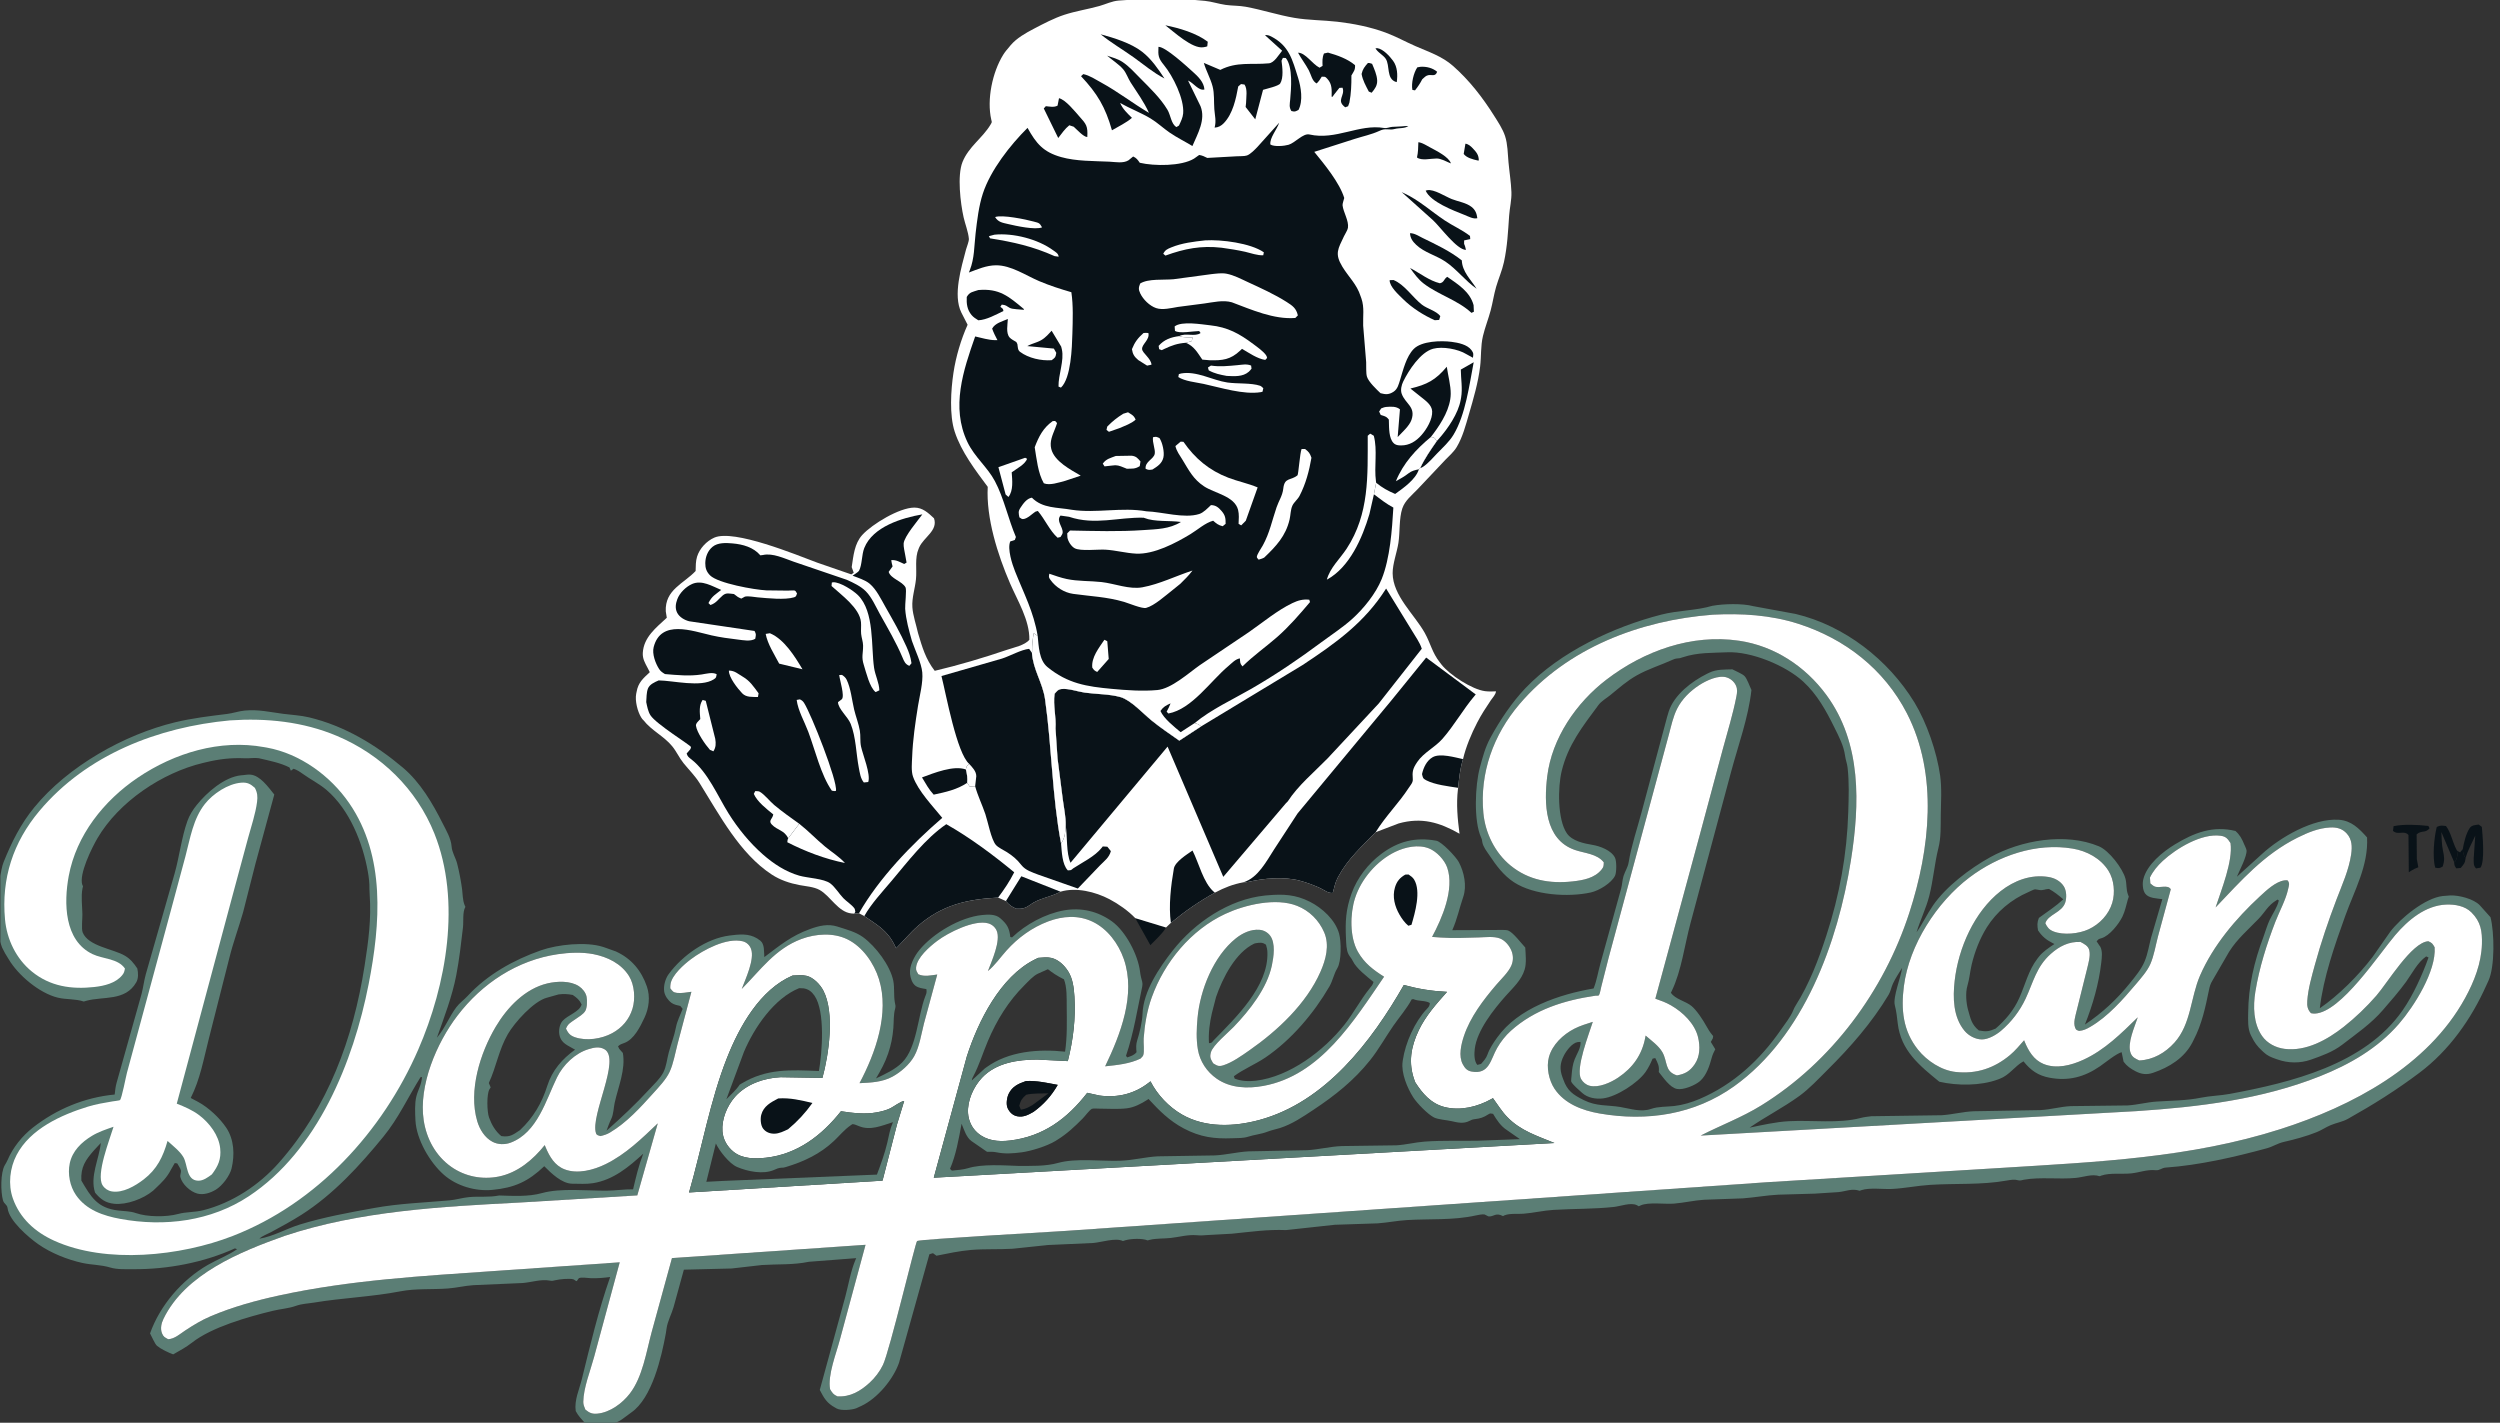 <svg width="246" height="140" viewBox="0 0 246 140" fill="none" xmlns="http://www.w3.org/2000/svg">
<rect x="0" y="0" width="246" height="140" fill="#333333" stroke="none"/>
<g clip-path="url(#clip0_154_3120)">
<path d="M242.336 83.547C242.368 83.93 242.4 84.128 242.616 84.45C242.566 84.92 242.427 85.064 242.131 85.408L241.698 85.443C241.53 85.218 241.5 85.11 241.487 84.83L241.623 84.734C241.827 84.308 241.829 84.141 241.767 83.693C241.861 83.764 241.968 83.818 242.072 83.875L242.336 83.547Z" fill="#091218"/>
<path d="M111.708 90.343L114.736 91.267C114.395 91.872 113.685 92.493 113.197 93.005L111.708 90.343Z" fill="#091218"/>
<path d="M242.336 83.547C242.453 82.908 242.644 82.045 243.013 81.491C243.224 81.175 243.567 81.193 243.904 81.135L244.213 81.367C244.287 82.191 244.526 84.746 244.081 85.378L243.645 85.456C243.352 85.171 243.42 84.826 243.414 84.432L243.564 82.236C243.233 82.974 242.821 83.666 242.616 84.449C242.4 84.128 242.368 83.93 242.336 83.547Z" fill="#091218"/>
<path d="M235.529 81.294C236.587 81.078 237.878 81.157 238.954 81.273L239.069 81.511C238.635 82.015 238.289 81.668 237.798 82.1L237.817 84.538L237.963 85.338C237.703 85.438 237.472 85.541 237.239 85.692L237.025 85.833L236.993 82.161C236.542 81.663 235.98 82.218 235.469 81.76L235.529 81.294Z" fill="#091218"/>
<path d="M241.487 84.831L240.229 81.876C240.26 82.479 240.261 83.112 240.389 83.703C240.523 84.323 240.563 84.657 240.359 85.267C240.021 85.458 240.018 85.446 239.632 85.381C239.326 84.388 239.518 82.355 239.779 81.37C240.157 81.193 240.265 81.233 240.687 81.282C241.183 81.947 241.306 82.792 241.685 83.536L241.767 83.694C241.829 84.142 241.827 84.308 241.623 84.735L241.487 84.831Z" fill="#091218"/>
<path d="M90.335 62.297C90.746 63.687 91.079 64.842 91.977 66.01C94.363 65.446 96.754 64.734 99.075 63.945C99.761 63.712 100.84 63.502 101.288 62.953C101.325 61.033 100.118 59.093 99.384 57.393C98.174 54.589 97.025 50.977 97.193 47.906C95.97 46.263 94.589 44.454 93.944 42.48C93.407 40.838 93.564 38.391 93.821 36.68C94.059 35.095 94.557 33.415 95.212 31.955L94.596 30.754C93.749 29.03 94.6 26.312 95.058 24.55C95.128 24.282 95.356 23.751 95.337 23.502C95.286 22.843 94.966 22.039 94.82 21.387C94.507 19.991 94.18 17.269 94.71 15.943C95.316 14.427 96.692 13.579 97.475 12.253C97.635 11.982 97.599 12.031 97.541 11.774C97.09 9.794 97.649 7.104 98.721 5.381C98.897 5.097 99.102 4.86 99.318 4.607L99.45 4.446C100.044 3.747 100.934 3.247 101.736 2.827C102.695 2.326 103.699 1.794 104.729 1.456C105.859 1.086 107.038 0.913 108.178 0.592C108.823 0.41 109.405 0.108 110.083 0.055C112.809 -0.157 115.86 -0.195 118.577 0.087C119.259 0.158 119.922 0.385 120.6 0.482C121.259 0.576 121.917 0.545 122.578 0.666C124.189 0.961 125.756 1.484 127.368 1.758C128.762 1.995 130.18 1.979 131.582 2.138C133.149 2.315 134.863 2.657 136.342 3.207C137.364 3.586 138.299 4.111 139.294 4.544C140.585 5.107 141.891 5.532 142.968 6.48C144.575 7.893 145.88 9.578 147.017 11.383C147.412 12.011 147.865 12.682 148.098 13.391C148.358 14.18 148.36 15.122 148.435 15.95C148.523 16.929 148.688 17.926 148.724 18.905C148.753 19.675 148.553 20.448 148.5 21.216C148.393 22.778 148.324 24.25 147.989 25.789C147.807 26.625 147.458 27.403 147.219 28.221C146.996 28.985 146.886 29.784 146.679 30.555C146.453 31.396 146.127 32.208 145.925 33.055C145.683 34.066 145.768 35.055 145.644 36.073C145.45 37.653 144.989 39.23 144.543 40.757C144.222 41.856 143.932 42.993 143.344 43.984C143.07 44.445 142.635 44.826 142.261 45.207L139.498 48.131C138.945 48.719 138.251 49.24 137.986 50.033C137.659 51.016 137.767 52.37 137.604 53.422C137.457 54.366 137.031 55.479 137.036 56.401C137.047 58.621 139.182 60.461 140.198 62.281C140.774 63.313 140.924 64.232 141.691 65.192L141.846 65.395C142.628 66.398 144.857 67.852 146.136 68.011C146.491 68.055 146.847 68.047 147.203 68.027C147.186 68.334 146.864 68.662 146.691 68.917C146.215 69.62 145.756 70.331 145.365 71.084C144.791 72.189 144.242 73.489 143.961 74.699C143.67 75.633 143.576 76.554 143.48 77.523L143.461 77.666C143.286 79.112 143.424 80.603 143.618 82.04C141.648 80.919 139.892 80.394 137.623 81.027L135.363 81.891C134.047 83.247 132.629 84.516 131.722 86.205L131.625 86.383C131.368 86.865 131.296 87.352 131.143 87.867C130.664 87.907 130.302 87.569 129.868 87.372C129.241 87.088 128.543 86.831 127.877 86.653C126.358 86.247 124.362 86.416 122.855 86.774C122.681 86.815 122.536 86.826 122.358 86.816C121.314 87.013 120.485 87.339 119.546 87.837C117.981 88.706 116.593 89.669 115.215 90.809L114.736 91.267L111.707 90.344C111.038 89.633 110.039 88.936 109.174 88.483C107.775 87.75 105.876 87.282 104.349 87.743C103.306 88.317 102.285 88.35 101.32 89.06C100.873 89.39 100.57 89.434 100.02 89.423C99.543 89.225 99.314 89.063 98.982 88.665L98.214 88.321C95.165 88.492 92.728 89.031 90.35 91.09C89.564 91.77 88.914 92.58 88.177 93.306L88.068 93.079C87.331 91.551 86.373 91.061 85.047 90.141L84.524 89.866L84.054 89.902L83.782 89.883C82.465 89.749 81.728 88.171 80.647 87.57C80.079 87.255 79.287 87.21 78.659 87.09C77.702 86.907 76.768 86.595 75.948 86.06C72.793 84.004 70.794 80.185 68.855 77.081C68.374 76.312 67.808 75.775 67.253 75.085C66.835 74.566 66.564 73.939 66.14 73.425C65.327 72.435 64.11 71.887 63.316 70.871C63.209 70.764 63.192 70.757 63.1 70.608C62.729 70.01 62.472 68.963 62.6 68.275L62.64 68.08C62.8 67.154 63.283 66.759 63.94 66.142L63.712 65.697C63.459 65.223 63.221 64.812 63.251 64.253C63.335 62.697 64.566 61.761 65.613 60.787L65.512 60.158C65.414 58.025 67.279 57.435 68.449 56.187C68.461 55.725 68.453 55.223 68.59 54.778C68.837 53.974 69.523 53.237 70.291 52.901C72.226 52.058 78.372 54.6 80.409 55.361L83.773 56.522L84.006 56.355L83.807 55.804C83.98 54.701 84.067 53.489 84.856 52.63C85.831 51.568 88.49 49.956 89.967 49.947C90.793 49.942 91.338 50.472 91.906 51C92.319 52.21 90.911 52.841 90.451 53.857L90.392 53.999C89.996 54.912 90.231 56.024 90.131 57.005C90.038 57.918 89.716 58.831 89.778 59.752C89.833 60.572 90.155 61.48 90.335 62.297Z" fill="white"/>
<path d="M144.198 14.139C144.478 14.169 144.725 14.385 144.917 14.59C145.296 14.994 145.513 15.25 145.513 15.796L145.391 15.788C144.924 15.684 144.316 15.53 144.028 15.149L144.198 14.139Z" fill="#091218"/>
<path d="M135.345 4.752L135.534 4.74C136.112 4.832 136.745 5.528 137.078 5.983C137.511 6.575 137.541 7.375 137.44 8.074L137.38 8.068C136.383 7.765 136.799 6.438 136.348 5.774C136.136 5.461 135.69 5.221 135.44 4.895L135.345 4.752Z" fill="#091218"/>
<path d="M139.462 6.629L139.775 6.572C140.372 6.534 140.97 6.688 141.416 7.062C141.209 7.644 140.833 7.24 140.386 7.45C140.217 7.53 140.095 7.685 139.949 7.801C139.737 8.21 139.523 8.533 139.236 8.893L138.978 8.846C138.855 8.194 139.095 7.179 139.462 6.629Z" fill="#091218"/>
<path d="M139.567 13.994C139.955 14.037 140.422 14.342 140.767 14.528C141.343 14.84 142.582 15.45 142.769 16.08L142.608 16.014C142.233 15.857 141.776 15.596 141.365 15.596C140.787 15.596 139.895 15.84 139.43 15.497C139.548 14.998 139.551 14.504 139.567 13.994Z" fill="#091218"/>
<path d="M114.67 2.488C116.052 2.765 117.714 3.255 118.843 4.106L118.795 4.559C118.626 4.617 118.675 4.605 118.415 4.649C117.335 4.835 115.509 3.129 114.67 2.488Z" fill="#091218"/>
<path d="M134.606 6.196C134.754 6.181 134.875 6.239 135.015 6.282C135.227 6.793 135.483 7.341 135.513 7.9C135.539 8.411 135.283 8.756 134.971 9.126L134.689 9.009C134.396 8.44 134.093 7.916 133.98 7.279C134.091 6.793 134.277 6.564 134.606 6.196Z" fill="#091218"/>
<path d="M108.303 3.373C109.626 3.73 111.293 4.246 112.379 5.09C113.297 5.803 113.949 6.766 114.585 7.724C113.447 7.131 112.582 6.375 111.549 5.638C110.471 4.868 109.335 4.21 108.303 3.373Z" fill="#091218"/>
<path d="M136.738 27.57L137.119 27.553C138.205 27.992 138.987 29.25 139.911 29.974C140.437 30.385 141.343 30.593 141.725 31.106L141.614 31.48L141.18 31.51C140.078 31.024 138.937 30.295 138.077 29.447C137.608 28.986 136.743 28.219 136.738 27.57Z" fill="#091218"/>
<path d="M140.285 18.76L140.431 18.716C141.097 18.587 142.216 19.337 142.851 19.588C143.488 19.841 144.269 19.937 144.812 20.369C145.177 20.658 145.313 21.02 145.369 21.47C144.983 21.579 144.506 21.307 144.131 21.158C143.03 20.721 140.768 19.872 140.285 18.76Z" fill="#091218"/>
<path d="M137.928 18.905L138.128 18.999C139.608 19.677 140.803 20.782 142.149 21.681C142.973 22.232 143.853 22.604 144.647 23.215L144.673 23.526L144.069 23.656V24.002C144.164 24.198 144.201 24.378 144.25 24.59C143.358 24.582 141.746 22.358 141.023 21.684L137.928 18.905Z" fill="#091218"/>
<path d="M138.743 22.948C139.176 22.935 139.593 23.224 139.979 23.413C141.314 24.064 142.668 24.695 143.841 25.62C143.889 26.747 144.713 27.49 145.3 28.411C144.176 27.634 143.348 26.491 142.22 25.736C141.318 25.131 140.155 24.849 139.361 24.099C139.005 23.763 138.776 23.447 138.743 22.948Z" fill="#091218"/>
<path d="M138.751 26.371C139.706 26.869 140.639 27.623 141.686 27.874C142.128 27.767 142.035 27.496 142.408 27.238C143.461 27.974 144.65 28.707 145.001 30.025L145.03 30.675L144.791 30.785C143.435 29.522 141.528 29.008 140.081 27.893C139.545 27.48 139.145 26.915 138.751 26.371Z" fill="#091218"/>
<path d="M95.168 77.03C94.184 77.702 93.022 77.945 91.875 78.194C91.403 77.687 91.078 77.089 90.724 76.498C91.899 76.064 93.85 75.276 95.043 75.718C95.157 76.19 95.215 76.545 95.168 77.03Z" fill="#091218"/>
<path d="M141.373 43.412L141.566 43.199C142.469 42.177 143.494 40.696 143.733 39.341L143.772 39.13C143.928 38.217 143.752 37.286 143.743 36.366L145.011 35.644C144.583 37.874 144.211 40.81 143.027 42.776C142.614 43.463 141.985 44.026 141.431 44.597C141.003 45.038 140.536 45.601 140.021 45.938C139.909 46.012 139.86 46.023 139.747 46.062C140.188 45.107 140.776 44.274 141.373 43.412Z" fill="#091218"/>
<path d="M104.206 9.662C104.872 9.825 105.745 10.939 106.191 11.435C106.903 12.227 107.049 12.404 106.99 13.483C106.617 13.481 105.958 12.737 105.653 12.47L105.22 12.326C104.786 12.673 104.467 13.144 104.129 13.58L102.709 10.673L102.909 10.449C103.291 10.484 103.716 10.588 104.064 10.393L104.206 9.662Z" fill="#091218"/>
<path d="M98.982 88.665L100.498 86.225L104.35 87.743C103.307 88.317 102.285 88.35 101.32 89.06C100.873 89.39 100.57 89.434 100.02 89.423C99.543 89.225 99.315 89.063 98.982 88.665Z" fill="#091218"/>
<path d="M143.48 77.522C142.51 77.368 141.206 77.228 140.336 76.778C139.994 76.6 140.013 76.516 139.926 76.168C140.068 75.532 140.38 74.848 140.975 74.508C141.699 74.093 143.169 74.528 143.961 74.698C143.67 75.633 143.576 76.553 143.48 77.522Z" fill="#091218"/>
<path d="M135.669 69.22L136.698 68.601C136.738 68.706 136.777 68.912 136.874 68.967L127.683 80.04L127.331 79.849L127.749 79.489L127.751 79.273L128.182 78.911L128.184 78.695L128.616 78.334C128.72 77.974 128.926 77.86 129.194 77.611L129.195 77.395L129.446 77.215C129.604 76.845 129.849 76.791 130.024 76.492C130.221 76.156 130.352 76.006 130.638 75.734L130.639 75.517L131.901 74.326C132.234 73.833 131.801 74.272 132.149 73.925C132.362 73.715 132.58 73.566 132.704 73.286C132.805 73.06 132.724 73.163 132.957 72.952L133.129 72.809L133.093 72.557C132.385 73.257 131.514 73.975 130.914 74.763C129.887 76.114 128.318 77.115 127.357 78.501C127.244 78.664 127.141 78.797 127.005 78.941L126.715 78.857C127.72 77.298 129.346 75.945 130.636 74.622L135.669 69.22Z" fill="white"/>
<path d="M96.269 28.54C98.329 28.362 99.235 29.147 100.764 30.423L100.727 30.485C100.401 30.441 99.632 30.439 99.371 30.302C98.996 30.104 99.047 30.026 98.577 29.973L98.432 30.194C98.633 30.355 98.703 30.335 98.737 30.602C98.001 30.959 97.082 31.476 96.266 31.517C96.022 31.364 95.791 31.225 95.605 31.003C95.164 30.474 95.094 29.886 95.128 29.223C95.411 28.715 95.732 28.727 96.269 28.54Z" fill="#091218"/>
<path d="M127.725 5.185C128.46 5.185 129.125 6.301 129.843 6.662L130.14 6.484C130.124 6.038 130.097 5.685 130.279 5.264L130.675 5.176C131.597 5.436 132.596 5.785 133.336 6.412C133.365 6.88 133.212 7.024 132.979 7.423C132.984 8.343 132.953 9.189 132.781 10.095L132.652 10.453L132.371 10.558C131.429 9.869 132.401 9.423 132.106 8.63L131.793 8.648L131.257 9.327L131.127 9.517H131.032C131.041 8.846 131.094 8.281 130.609 7.756C130.366 7.493 130.385 7.561 130.06 7.547C129.911 7.806 129.772 8.001 129.561 8.212C129.105 7.981 129.024 7.367 128.786 6.917C128.47 6.323 128.049 5.783 127.725 5.185Z" fill="#091218"/>
<path d="M115.215 90.809C114.978 89.138 115.218 87.138 115.508 85.466C115.624 84.797 116.809 84.067 117.342 83.691C117.971 84.916 118.402 86.869 119.451 87.762L119.546 87.837C117.981 88.707 116.593 89.669 115.215 90.809Z" fill="#091218"/>
<path d="M124.477 3.452C124.73 3.441 124.875 3.481 125.1 3.597C126.86 4.516 127.171 5.875 127.73 7.654C128.023 8.586 128.238 9.915 127.773 10.817C127.432 10.984 127.431 11.017 127.07 10.923C126.828 10.539 126.914 10.242 126.952 9.824C127.047 8.755 127.242 6.574 126.519 5.706L126.233 5.695L126.102 5.979C126.187 6.604 126.318 7.662 125.971 8.214C125.808 8.473 124.623 8.731 124.283 8.84L123.517 11.744L122.569 10.528L122.613 10.135C122.622 9.572 122.775 8.783 122.461 8.32L122.117 8.273L121.842 8.507C121.618 9.727 121.316 11.188 120.425 12.117C120.174 12.38 119.883 12.54 119.518 12.559C119.695 11.889 119.541 11.405 119.49 10.745C119.434 9.999 119.509 9.22 119.316 8.49C119.107 7.697 118.68 6.976 118.457 6.189L120.077 6.877C121.732 6.042 123.112 6.395 124.858 6.231C125.389 6.182 125.819 5.403 126.162 4.991L124.619 3.594L124.477 3.452Z" fill="#091218"/>
<path d="M113.992 4.607C114.695 4.6 116.779 6.534 117.361 7.054C117.875 7.514 118.47 8.079 118.515 8.808C117.935 8.955 117.458 8.163 116.901 7.923L118.132 10.45C118.66 11.782 117.854 13.145 117.333 14.371C116.597 13.922 115.82 13.544 115.107 13.057C114.463 12.616 113.875 12.052 113.21 11.653C112.274 11.092 111.186 10.678 110.219 10.133C110.492 10.75 110.913 11.132 111.384 11.596C110.826 12.083 110.057 12.443 109.417 12.821C108.763 10.526 107.985 9.22 106.373 7.496L106.596 7.292C107.219 7.421 107.813 7.824 108.371 8.13C110.025 9.036 111.453 10.159 113.058 11.107C112.56 10.007 111.897 9.119 111.255 8.112C110.995 7.704 110.833 7.186 110.523 6.819C110.123 6.346 109.421 5.894 108.937 5.476C109.436 5.642 110.007 5.801 110.449 6.094C111.1 6.524 111.666 7.16 112.212 7.713C113.155 8.666 114.18 9.643 114.876 10.798C115.197 11.331 115.241 12.208 115.763 12.504L116.01 12.352C116.187 11.976 116.39 11.575 116.424 11.155C116.54 9.733 115.421 7.484 114.536 6.408C113.976 5.727 113.949 5.471 113.992 4.607Z" fill="#091218"/>
<path d="M85.047 90.141C85.725 88.93 86.812 87.77 87.71 86.704C89.298 84.82 91.075 82.484 93.115 81.1C95.441 82.416 97.738 84.132 99.8 85.834C99.344 86.729 98.816 87.52 98.214 88.32C95.165 88.492 92.729 89.031 90.35 91.089C89.564 91.769 88.914 92.579 88.177 93.306L88.068 93.078C87.331 91.551 86.373 91.061 85.047 90.141Z" fill="#091218"/>
<path d="M136.874 68.968L140.335 64.705L145.214 68.335L145.099 68.469C143.963 69.812 143.089 71.39 141.936 72.703C141.195 73.546 140.076 74.061 139.46 74.975C139.02 75.628 138.955 75.915 139.019 76.676C139.046 76.999 138.805 77.24 138.631 77.509C137.642 79.038 136.303 80.346 135.363 81.891C134.047 83.247 132.629 84.516 131.722 86.205L131.625 86.383C131.368 86.865 131.295 87.352 131.143 87.867C130.664 87.907 130.302 87.569 129.868 87.372C129.241 87.088 128.543 86.831 127.877 86.653C126.357 86.247 124.362 86.416 122.854 86.774C122.68 86.815 122.536 86.826 122.358 86.816C123.798 86.367 124.625 84.732 125.39 83.554L127.683 80.04L136.874 68.968Z" fill="#091218"/>
<path d="M95.381 75.179C94.146 74.136 93.095 68.312 92.64 66.522L98.604 64.802C99.384 64.552 100.495 63.919 101.265 63.847L101.54 64.235C101.651 65.908 102.6 67.177 102.834 68.825C103.501 73.509 103.519 78.342 104.409 83.007C104.479 83.788 104.51 85.067 105.075 85.646C105.366 85.619 105.368 85.666 105.594 85.453C106.517 84.846 107.726 84.281 108.413 83.418L108.511 83.29L108.963 83.317L109.309 83.75C109.142 84.39 108.701 84.683 108.243 85.151L106.058 87.432L102.187 86.074C101.586 85.844 100.91 85.643 100.502 85.119C100.074 84.568 99.656 84.217 99.072 83.845C98.765 83.649 98.226 83.407 97.991 83.136C97.533 82.605 97.203 80.83 96.958 80.106C96.645 79.181 96.212 78.311 95.954 77.367L95.419 77.396L95.168 77.03C95.215 76.545 95.157 76.19 95.043 75.718C95.099 75.382 95.115 75.398 95.381 75.179Z" fill="#091218"/>
<path d="M95.381 75.179C95.687 75.517 96.069 75.898 96.067 76.384L95.955 77.366L95.419 77.395L95.168 77.029C95.215 76.545 95.157 76.189 95.043 75.718C95.099 75.382 95.115 75.397 95.381 75.179Z" fill="white"/>
<path d="M118.194 71.477L128.169 65.442C131.424 63.29 134.275 61.268 136.394 57.914L138.931 62.047C139.254 62.599 139.715 63.221 139.903 63.834L135.669 69.221L130.637 74.623C129.346 75.946 127.72 77.299 126.716 78.857L126.534 79.038L120.371 86.282L114.89 73.467L105.339 84.896C104.904 83.951 105.038 82.295 104.866 81.203C104.888 80.373 104.69 79.518 104.585 78.695L104.063 74.62L103.866 71.688C103.949 70.55 103.613 69.429 103.775 68.269C104.003 68.021 104.095 67.844 104.451 67.801C105.127 67.72 106.061 68.062 106.765 68.159C107.884 68.314 109.167 68.29 110.248 68.594C111.269 68.882 112.5 70.237 113.321 70.903C114.191 71.608 115.127 72.241 116.044 72.883L118.194 71.477Z" fill="#091218"/>
<path d="M83.893 56.647C84.021 56.55 84.467 56.282 84.528 56.166C84.841 55.571 84.781 54.592 85.045 53.925C85.881 51.821 88.758 50.961 90.76 50.613C90.307 51.242 88.991 52.76 88.919 53.471C88.888 53.782 89.028 54.327 89.079 54.649L89.206 55.359L88.972 55.496C88.523 55.3 88.192 55.072 87.699 55.117C87.727 55.332 87.768 55.525 87.83 55.732L87.444 56.273C87.654 56.954 88.77 57.182 89.103 57.798C89.231 58.035 89.043 59.516 89.069 59.906C89.144 60.983 89.446 62.038 89.735 63.072C90.043 63.97 90.667 65.249 90.752 66.166C90.844 67.16 90.493 68.454 90.333 69.452C90.066 71.12 89.819 72.787 89.756 74.478C89.734 75.063 89.645 75.872 89.844 76.43C90.348 77.84 91.781 79.321 92.72 80.479C89.725 83.049 86.484 86.42 84.524 89.865L84.054 89.902L84.164 89.722C84.134 89.609 84.141 89.478 84.073 89.382C83.829 89.037 83.287 88.694 82.979 88.373C82.566 87.942 82.173 87.285 81.708 86.932C81.068 86.446 79.477 86.404 78.646 86.165C77.31 85.781 76.116 84.996 75.079 84.086C73.774 82.942 72.622 81.529 71.701 80.06C70.606 78.313 69.671 76.006 68.029 74.72C67.786 74.53 67.659 74.456 67.565 74.146L67.918 73.74C67.958 73.665 68.004 73.578 67.986 73.496C67.951 73.335 64.569 71.256 64.007 70.387C63.766 70.015 63.679 69.512 63.589 69.086C63.618 68.677 63.61 68.139 63.755 67.76C63.916 67.339 64.425 67.12 64.817 66.952C66.259 66.971 68.953 67.663 70.228 66.852C70.512 66.672 70.451 66.646 70.522 66.347C70.13 66.112 69.502 66.298 69.042 66.368C67.822 66.553 66.656 66.43 65.434 66.329C65.196 66.184 65.013 66.071 64.858 65.833C64.497 65.276 64.149 64.342 64.321 63.675C65.03 60.915 68.125 62.09 70.019 62.521C70.864 62.714 71.734 62.827 72.594 62.931C73.149 62.998 73.827 63.145 74.314 62.86C74.384 62.471 74.43 62.428 74.247 62.086L67.814 61.132C67.358 61.017 66.852 60.726 66.632 60.291C66.414 59.86 66.484 59.401 66.646 58.964C66.878 58.337 67.495 57.734 68.102 57.465C69.063 57.04 70.076 57.681 70.965 58.049C70.391 58.513 70.053 58.648 69.711 59.343L69.909 59.534C70.475 59.346 70.681 58.961 71.114 58.593C71.474 58.287 71.779 58.416 72.22 58.453L72.606 58.742C72.624 58.754 72.919 58.905 72.942 58.903C72.967 58.9 73.269 58.715 73.303 58.707C73.647 58.63 74.203 58.75 74.562 58.781C75.521 58.864 77.231 59.052 78.133 58.777C78.368 58.705 78.34 58.609 78.428 58.404C78.356 58.307 78.323 58.163 78.213 58.115C78.125 58.076 77.644 58.117 77.52 58.117L75.425 58.093C74.243 58.037 70.65 57.397 69.871 56.617C69.524 56.269 69.393 55.898 69.4 55.414C69.408 54.802 69.639 54.195 70.121 53.8C70.632 53.381 71.43 53.414 72.056 53.469C73.103 53.559 74.134 53.846 74.819 54.646L75.077 54.612C76.037 54.395 77.176 54.953 78.087 55.267L83.324 57.052C83.963 57.336 84.702 57.684 85.197 58.184C85.786 58.779 86.173 59.688 86.576 60.415C87.366 61.836 88.174 63.197 88.806 64.696C88.971 65.09 89.076 65.356 89.478 65.52L89.691 65.264C89.617 64.674 89.439 64.182 89.201 63.643C88.601 62.283 87.84 60.977 87.108 59.684C86.691 58.948 86.238 58.002 85.586 57.447C85.146 57.072 84.429 56.856 83.893 56.647Z" fill="#091218"/>
<path d="M71.724 65.986C72.31 65.987 72.608 66.312 73.098 66.593C73.794 66.994 74.174 67.587 74.646 68.223L74.581 68.586C74.04 68.569 73.435 68.642 73.033 68.222C72.587 67.757 71.701 66.645 71.724 65.986Z" fill="white"/>
<path d="M69.138 68.874L69.446 68.962L70.381 72.701C70.456 73.167 70.449 73.541 70.196 73.929L69.857 73.784C69.395 73.266 68.577 72.086 68.483 71.414C68.449 71.174 68.758 70.93 68.909 70.751C68.859 70.119 68.758 69.417 69.138 68.874Z" fill="white"/>
<path d="M75.343 62.376L75.759 62.31C77.168 62.9 78.22 64.602 78.965 65.858L76.669 65.3C76.198 64.396 75.528 63.375 75.343 62.376Z" fill="white"/>
<path d="M77.557 82.489C77.177 81.675 76.491 81.717 75.936 81.124C75.578 80.742 76.025 80.582 76.09 80.139C75.445 79.612 74.507 78.893 74.176 78.118L74.314 77.844C74.458 77.862 74.618 77.832 74.747 77.901C75.2 78.144 75.758 78.857 76.18 79.21C76.969 79.87 77.811 80.462 78.646 81.059L77.557 82.489Z" fill="white"/>
<path d="M78.392 68.874L78.708 68.816C78.893 68.903 79.002 68.986 79.115 69.159C79.798 70.206 82.444 76.88 82.257 77.823C82.045 77.857 82.18 77.847 81.853 77.802C80.771 76.254 80.206 73.79 79.532 72.004C79.153 70.995 78.533 69.942 78.392 68.874Z" fill="white"/>
<path d="M78.646 81.059C79.552 81.768 80.317 82.586 81.193 83.31C81.839 83.844 82.581 84.297 83.144 84.919C81.173 84.521 79.262 83.791 77.473 82.878C77.489 82.734 77.486 82.618 77.557 82.489L78.646 81.059Z" fill="white"/>
<path d="M82.578 66.418L82.855 66.415C83.059 66.554 83.207 66.666 83.316 66.895C83.724 67.747 83.827 68.88 84.044 69.806C84.209 70.507 84.49 71.198 84.61 71.907C84.698 72.421 84.612 72.93 84.724 73.451C84.908 74.299 85.698 76.189 85.434 76.951L85.001 76.996C84.674 76.611 84.6 76.027 84.506 75.541C84.239 74.153 84.231 72.531 83.704 71.22C83.429 70.535 82.475 69.756 82.458 69.09L82.834 68.806C83.142 68.493 82.627 66.926 82.578 66.418Z" fill="white"/>
<path d="M81.852 57.321L81.974 57.296C82.642 57.249 83.965 58.105 84.432 58.572C86.064 60.208 85.7 63.586 86.009 65.712C86.117 66.452 86.513 67.201 86.529 67.931L86.156 68.1C85.559 67.61 85.236 66.177 85.001 65.439C84.74 64.624 84.937 64.321 84.928 63.531C84.925 63.144 84.772 62.761 84.736 62.376C84.7 61.994 84.755 61.605 84.72 61.22C84.591 59.829 82.801 58.56 81.823 57.663L81.852 57.321Z" fill="white"/>
<path d="M104.42 34.106L104.485 34.367C104.737 35.48 104.135 36.867 104.157 38.04L104.398 38.14C105.394 37.207 105.484 34.185 105.522 32.837C105.56 31.523 105.617 30.049 105.422 28.754C104.348 28.44 103.298 28.106 102.268 27.669C100.939 27.105 99.486 26.093 97.999 26.105C97.058 26.113 96.202 26.491 95.338 26.816L95.426 26.597C95.897 25.397 95.853 24.225 95.999 22.968C96.145 21.698 96.316 20.254 96.715 19.039C97.475 16.729 99.409 14.271 101.11 12.583C101.967 14.127 102.656 14.957 104.407 15.454C105.89 15.876 107.628 15.837 109.164 15.909C109.755 15.938 110.52 16.099 111.044 15.774L111.502 15.399C111.834 15.55 111.948 15.72 112.153 16.016C113.567 16.351 116.254 16.368 117.495 15.607L118.001 15.248C118.307 15.301 118.521 15.397 118.795 15.54L121.67 15.38C121.95 15.358 122.447 15.389 122.702 15.298C123.046 15.175 123.494 14.709 123.747 14.441L125.873 12.075C125.652 12.75 124.916 13.572 125.005 14.22C125.375 14.456 126.356 14.373 126.788 14.248C127.441 14.059 128.221 13.091 128.843 13.232C131.455 13.825 133.735 12.172 136.196 12.595C136.481 12.644 136.714 12.502 136.992 12.483C137.452 12.452 137.844 12.458 138.292 12.402L138.581 12.407C138.204 12.661 137.694 12.573 137.245 12.69C136.975 12.76 136.838 12.743 136.567 12.728C136.18 12.706 136.033 12.74 135.693 12.896C134.959 13.234 134.085 13.418 133.312 13.665L129.323 14.943C130.31 16.155 131.82 17.982 132.273 19.482C132.233 19.66 132.091 20.039 132.108 20.204C132.181 20.887 132.742 21.718 132.638 22.42C132.606 22.641 132.344 23.042 132.244 23.255C131.669 24.479 131.307 24.956 132.082 26.234C132.716 27.28 133.505 27.952 133.886 29.158L133.963 29.371C134.271 30.265 134.102 31.124 134.136 32.047L134.43 35.63C134.452 36.023 134.398 36.718 134.512 37.077C134.673 37.585 135.466 38.332 135.842 38.69C136.348 38.824 136.671 38.847 137.135 38.54C137.529 38.279 137.635 37.805 137.768 37.38C138.073 36.402 138.372 35.093 139.107 34.342C139.888 33.544 141.804 33.505 142.834 33.638C143.474 33.719 144.382 33.9 144.789 34.449C145.023 34.764 144.985 34.837 144.936 35.203L144.296 34.851C143.478 34.343 141.945 34.067 141.018 34.317C139.773 34.654 138.621 36.437 138.08 37.535C137.908 37.883 137.792 38.366 137.925 38.741C138.284 39.75 139.337 40.014 138.887 41.322C138.683 41.915 137.957 42.548 137.531 43.007L137.755 40.279C137.386 39.971 136.891 40.005 136.414 40.042C136.231 40.056 136.078 40.121 135.909 40.188L135.706 40.495L135.863 40.831L136.123 40.912C136.381 40.996 136.496 41.067 136.662 41.29L136.667 41.493C136.684 42.118 136.666 43.121 137.117 43.587C137.327 43.805 137.566 43.828 137.859 43.83C138.689 43.837 139.349 43.413 139.881 42.805C140.387 42.227 140.967 41.26 140.926 40.474C140.893 39.837 140.271 39.422 139.82 39.055L138.786 38.231C140.415 37.841 141.266 37.402 142.364 36.087C142.482 36.92 142.763 37.939 142.751 38.762C142.732 40.15 141.885 41.549 141.075 42.634L140.795 43.003C141.054 43.05 141.094 43.002 141.267 43.238L141.373 43.411C140.776 44.273 140.188 45.107 139.747 46.062L139.62 46.176C139.311 47.176 138.116 48.006 137.283 48.605C136.569 48.297 136.022 48.002 135.415 47.504L135.194 48.64C135.813 49.106 136.42 49.581 137.107 49.947C136.979 52.127 136.781 54.938 135.957 56.981C135.381 58.408 134.18 59.892 133.044 60.913C132.114 61.749 131.061 62.425 130.06 63.17C127.81 64.844 125.587 66.355 123.157 67.762C121.352 68.806 119.159 69.814 117.561 71.146C117.847 71.238 117.96 71.275 118.194 71.477L116.043 72.882C115.126 72.241 114.191 71.607 113.321 70.902C112.5 70.236 111.269 68.882 110.248 68.594C109.167 68.289 107.883 68.313 106.764 68.159C106.061 68.062 105.127 67.72 104.45 67.801C104.095 67.843 104.003 68.02 103.775 68.268C103.613 69.428 103.949 70.549 103.866 71.687L104.062 74.62L104.585 78.695C104.69 79.518 104.888 80.372 104.866 81.203C104.823 81.908 104.816 82.397 104.409 83.007C103.519 78.341 103.501 73.509 102.834 68.824C102.6 67.176 101.65 65.907 101.54 64.234L101.559 64.129C101.547 63.474 101.609 62.954 101.718 62.304L102.109 62.58C101.716 60.211 100.749 58.407 99.876 56.209C99.595 55.502 99.105 53.992 99.409 53.277L99.857 53.132L99.966 52.843C99.208 51.075 98.792 49.023 97.895 47.338C97.161 45.958 95.895 44.973 95.192 43.493C93.561 40.056 94.786 36.45 95.957 33.107C96.582 33.245 97.288 33.469 97.927 33.471L98.147 33.468C97.951 33.094 97.766 32.736 97.627 32.336C97.925 31.789 98.61 31.636 99.173 31.388C99.15 31.933 98.966 32.762 99.34 33.202C99.489 33.377 99.807 33.533 100.006 33.653L100.11 33.859C100.16 34.146 100.131 34.441 100.372 34.621C101.21 35.247 102.459 35.519 103.487 35.443C103.86 35.155 103.859 35.181 103.938 34.719L103.7 34.301L101.085 34.056C101.229 33.976 101.371 33.91 101.527 33.854L102.042 33.663C102.613 33.452 102.929 33.149 103.331 32.707L103.48 32.543L104.42 34.106Z" fill="#091218"/>
<path d="M116.677 33.73C115.858 33.793 115.298 33.988 114.565 34.337L114.318 34.456L114.059 34.358L114.01 34.035C114.551 33.41 115.225 33.179 116.026 33.074L116.201 33.126C116.579 33.214 116.964 33.2 117.35 33.203L117.269 33.563L116.677 33.73Z" fill="white"/>
<path d="M110.526 40.712L110.997 40.569C111.371 40.813 111.568 40.871 111.746 41.29C111.328 41.685 110.685 41.893 110.163 42.125L109.119 42.49L108.88 42.301L108.951 41.978C109.452 41.46 109.917 41.093 110.526 40.712Z" fill="white"/>
<path d="M97.918 21.36C98.596 21.103 100.951 21.589 101.706 21.8C102.218 21.943 102.283 21.909 102.539 22.372C101.866 22.644 99.981 22.232 99.226 22.053C98.658 21.919 98.233 21.877 97.918 21.36Z" fill="white"/>
<path d="M108.672 62.953L108.957 63.098L109.098 64.843L107.964 66.122C107.68 65.985 107.652 65.943 107.48 65.697C107.378 64.681 108.131 63.765 108.672 62.953Z" fill="white"/>
<path d="M113.454 43.023C113.805 42.951 113.781 42.982 114.091 43.103C114.382 43.539 114.598 44.485 114.48 45.011C114.345 45.608 113.893 45.895 113.405 46.2C113.078 46.25 113.029 46.265 112.73 46.132C112.643 45.409 113.533 45.188 113.627 44.648C113.702 44.207 113.38 43.566 113.454 43.023Z" fill="white"/>
<path d="M112.521 32.769C112.696 32.743 112.825 32.753 113 32.769C113.158 33.432 112.351 33.861 112.382 34.35C112.407 34.749 113.267 35.263 113.307 35.886L112.874 35.977L112.008 35.433C111.613 35.101 111.458 34.85 111.382 34.357C111.666 33.659 111.96 33.271 112.521 32.769Z" fill="white"/>
<path d="M109.791 44.868L111.358 44.841C111.803 44.9 111.943 45.078 112.223 45.406L112.152 45.867C111.687 46.164 111.415 46.108 110.871 46.123L110.768 46.078L110.594 46.009C110.152 45.827 109.901 45.728 109.42 45.81L108.686 45.892L108.512 45.623C108.85 45.145 109.262 45.077 109.791 44.868Z" fill="white"/>
<path d="M121.761 35.932C122.228 35.891 122.669 35.787 123.111 35.971L123.15 36.279C123.041 36.411 122.997 36.478 122.877 36.583C122.286 37.097 121.438 37.024 120.712 36.99C120.06 36.869 119.53 36.766 118.94 36.443L118.861 36.163L119.157 35.972C120.038 36.107 120.879 36.012 121.761 35.932Z" fill="white"/>
<path d="M100.875 45.045L101.064 45.142C100.892 45.683 100.018 46.131 99.552 46.476C99.605 47.26 99.731 48.264 99.23 48.902L98.953 48.655L98.243 45.972L100.875 45.045Z" fill="white"/>
<path d="M97.856 23.093C99.71 22.907 102.131 23.528 103.639 24.634C103.907 24.831 104.125 24.925 104.175 25.259L103.775 25.204C101.627 24.244 99.742 23.823 97.421 23.453L97.306 23.238L97.856 23.093Z" fill="white"/>
<path d="M140.795 43.003C141.054 43.05 141.095 43.002 141.268 43.238L141.373 43.411C140.776 44.273 140.189 45.107 139.747 46.062L139.62 46.176C139.234 46.259 138.908 46.328 138.593 46.578C138.205 46.886 137.785 47.111 137.355 47.351C138.077 45.58 139.336 44.207 140.795 43.003Z" fill="white"/>
<path d="M115.999 36.813L116.219 36.75C117.74 36.474 119.301 37.42 120.766 37.637C121.72 37.779 123.125 37.662 123.994 37.958C124.119 38.001 124.204 38.117 124.309 38.196L124.231 38.546L124.061 38.588C122.368 38.865 120.081 38.13 118.433 37.776C117.688 37.616 116.577 37.516 115.947 37.102L115.999 36.813Z" fill="white"/>
<path d="M118.591 23.652C120.162 23.554 123.058 23.918 124.361 24.826L124.305 25.115C123.749 25.156 123.076 24.9 122.531 24.777C121.762 24.603 120.985 24.486 120.204 24.376C118.192 24.148 116.565 24.464 114.679 25.15L114.464 24.971C114.654 24.589 114.867 24.504 115.257 24.343C116.31 23.909 117.47 23.777 118.591 23.652Z" fill="white"/>
<path d="M135.194 48.64L134.751 50.587C134.057 52.926 132.808 55.824 130.562 57.039C130.874 55.865 131.853 54.99 132.507 53.992C134.759 50.554 134.577 46.818 134.584 42.878L134.826 42.671L135.18 42.878C135.563 44.3 135.196 45.897 135.395 47.364L135.415 47.504L135.194 48.64Z" fill="white"/>
<path d="M103.589 41.435L103.824 41.423C103.886 41.499 103.984 41.557 104.01 41.651C104.015 41.669 103.843 42.115 103.827 42.157C103.567 42.823 103.262 43.446 103.444 44.177C103.751 45.403 105.353 46.219 106.343 46.803L104.826 47.31C104.208 47.471 103.289 47.798 102.711 47.554C102.132 46.543 102.003 45.151 101.815 44.009C102.214 42.963 102.641 42.104 103.589 41.435Z" fill="white"/>
<path d="M128.076 44.179L128.421 44.183C128.797 44.468 128.892 44.6 129.047 45.045C128.821 46.344 128.488 47.612 127.877 48.79C127.692 49.147 127.334 49.405 127.171 49.755C126.99 50.15 126.996 50.687 126.896 51.117C126.513 52.752 125.572 53.744 124.398 54.866C124.226 54.965 124.039 55.011 123.85 55.07C123.791 54.978 123.664 54.903 123.672 54.794C123.693 54.535 124.123 53.918 124.265 53.661C124.934 52.446 125.175 51.202 125.618 49.907C125.836 49.274 126.2 48.769 126.274 48.084C126.398 46.939 126.997 47.323 127.673 46.771C127.765 46.695 127.912 44.573 128.076 44.179Z" fill="white"/>
<path d="M116.178 43.456L116.452 43.475C117.584 45.113 118.987 46.287 120.862 47.006C121.814 47.371 122.797 47.559 123.752 47.962L122.586 51.24L122.132 51.697L121.876 51.544C121.896 51.098 121.938 50.613 121.829 50.176C121.485 48.809 119.508 48.54 118.472 47.852C117.413 47.15 116.991 46.284 116.354 45.239C116.09 44.807 115.768 44.392 115.661 43.889L116.178 43.456Z" fill="white"/>
<path d="M116.026 33.075C116.68 32.721 117.571 33.174 118.138 32.77L118.001 32.575C117.392 32.581 116.06 32.857 115.618 32.556L115.584 32.121C116.271 31.57 118.246 31.921 119.084 32.01C120.814 32.194 121.954 32.831 123.331 33.86C123.721 34.152 124.283 34.545 124.572 34.94C124.651 35.048 124.656 35.108 124.682 35.225L124.5 35.416C123.713 35.3 122.898 34.721 122.214 34.326L122.033 34.498C121.08 35.397 120.289 35.484 119.012 35.447L118.308 35.386C117.826 34.694 117.494 34.051 116.677 33.731L117.269 33.563L117.35 33.203C116.964 33.201 116.579 33.214 116.201 33.126L116.026 33.075Z" fill="white"/>
<path d="M103.252 56.454C103.811 56.647 104.382 56.849 104.961 56.973C106.051 57.208 107.276 57.15 108.389 57.274C109.681 57.419 111.119 58.026 112.412 57.79C114.11 57.478 115.703 56.67 117.34 56.142C116.983 56.625 116.569 57.027 116.142 57.447L115.365 58.075C114.701 58.588 113.592 59.604 112.775 59.818C112.391 59.919 111.035 59.351 110.614 59.227C108.904 58.725 107.33 58.68 105.598 58.437C104.725 58.316 103.878 57.781 103.369 57.065C103.174 56.79 103.2 56.787 103.252 56.454Z" fill="white"/>
<path d="M119.229 26.972C119.707 26.922 120.234 26.844 120.709 26.937C121.43 27.079 122.153 27.466 122.817 27.772C124.097 28.362 125.418 28.96 126.61 29.716C127.206 30.095 127.553 30.344 127.709 31.036L127.46 31.287C125.347 31.455 123.157 30.474 121.216 29.747C120.356 29.497 119.37 29.746 118.506 29.863L115.903 30.202C115.253 30.311 114.391 30.532 113.76 30.316C113.123 30.098 112.485 29.47 112.199 28.869C112.01 28.471 112.038 28.293 112.193 27.896C112.997 27.397 114.522 27.569 115.479 27.476L119.229 26.972Z" fill="white"/>
<path d="M105.194 50.852L104.353 50.732C103.9 51.264 104.599 51.822 104.566 52.41C104.558 52.571 104.424 52.698 104.353 52.842L104.064 52.911C103.293 52.224 102.818 51.09 102.122 50.278C101.826 50.368 101.932 50.307 101.693 50.489C101.395 50.715 101.15 50.963 100.778 51.061C100.547 51.121 100.494 51.022 100.309 50.908C100.229 50.479 100.172 50.326 100.418 49.955C100.7 49.53 101.038 49.052 101.537 48.97C102.598 50.049 104.037 49.905 105.462 50.163C107.879 50.529 110.368 49.881 112.815 50.314C114.37 50.365 116.516 51.049 118.001 50.579C118.432 50.442 118.834 50.003 119.157 49.702C119.623 49.708 119.892 49.922 120.205 50.284C120.573 50.711 120.604 51.004 120.602 51.544L120.312 51.781C119.891 51.681 119.687 51.514 119.373 51.238C118.581 51.455 117.849 52.129 117.147 52.554C115.688 53.439 113.552 54.566 111.791 54.478C110.779 54.428 109.779 54.144 108.758 54.086C108.04 54.046 106.321 54.255 105.752 53.949C105.409 53.765 105.099 53.273 105.034 52.895L105.014 52.483L105.292 52.203C107.7 52.25 110.115 52.328 112.52 52.16C113.824 52.07 115.059 52.07 116.205 51.362C115.042 51.196 113.648 51.381 112.574 50.958L112.566 50.943C110.007 50.875 107.764 51.715 105.194 50.852Z" fill="white"/>
<path d="M102.109 62.581C102.211 63.59 102.241 64.961 103.068 65.637C105.061 67.266 106.932 67.558 109.408 67.785C110.878 67.92 112.409 68.035 113.885 67.9C115.261 67.775 116.949 66.233 118.065 65.449L122.886 62.204C124.248 61.259 125.68 60.058 127.172 59.345C127.728 59.079 128.219 58.942 128.832 59.011L128.905 59.242C127.906 60.426 126.837 61.664 125.669 62.686C124.533 63.682 123.35 64.498 122.261 65.574C121.999 65.279 122.038 65.185 122.006 64.785C121.554 64.86 121.212 65.256 120.861 65.549C119.148 66.977 117.275 69.79 114.968 70.208L114.798 70.03C114.942 69.758 115.079 69.503 115.185 69.212C114.725 69.415 114.481 69.543 114.188 69.958C114.514 70.71 115.553 71.523 116.174 72.046L117.561 71.147C117.847 71.239 117.96 71.276 118.194 71.477L116.043 72.883C115.127 72.241 114.191 71.608 113.321 70.903C112.5 70.237 111.269 68.882 110.248 68.594C109.167 68.29 107.884 68.314 106.765 68.16C106.061 68.062 105.127 67.72 104.451 67.801C104.095 67.844 104.003 68.021 103.775 68.269C103.613 69.429 103.949 70.55 103.866 71.688L104.063 74.62L104.585 78.696C104.69 79.518 104.888 80.373 104.866 81.203C104.823 81.909 104.816 82.398 104.409 83.007C103.519 78.342 103.501 73.509 102.834 68.825C102.6 67.177 101.651 65.908 101.54 64.235L101.559 64.13C101.547 63.475 101.609 62.955 101.718 62.304L102.109 62.581Z" fill="white"/>
<path d="M168.499 59.611C169.595 59.412 171.45 59.362 172.521 59.646L176.677 60.41C181.488 61.548 185.805 64.912 188.373 69.108C189.596 71.107 190.587 74.013 190.911 76.327C191.088 77.597 190.986 78.965 190.972 80.252C190.96 81.298 191.002 82.403 190.744 83.425C190.352 84.976 190.238 86.607 189.834 88.18C189.526 89.378 188.952 90.538 188.589 91.737C189.192 90.885 189.621 89.955 190.198 89.112C191.48 87.238 193.854 85.446 195.836 84.351C198.867 82.677 203.239 81.893 206.54 83.281C207.535 83.699 208.873 85.454 209.144 86.457C209.281 86.966 209.2 87.498 209.384 88.001L209.472 88.227L209.369 88.547C209.216 89.101 209.101 89.664 208.851 90.187C208.505 90.908 207.572 92.098 206.775 92.323C206.464 92.41 206.51 92.405 206.306 92.631L206.415 92.787L206.55 92.993L206.669 93.158C206.908 93.605 206.819 94.24 206.764 94.726C206.529 96.792 205.925 98.89 205.154 100.818C206.893 99.648 208.281 98.355 209.594 96.731C210.128 96.07 210.719 95.363 211.043 94.572C211.346 93.831 211.461 93.047 211.663 92.278L212.773 88.479C212.232 88.394 211.444 88.405 211.092 87.938C210.827 87.586 210.802 86.912 210.906 86.498C211.268 85.065 212.802 83.823 214.022 83.082C215.892 81.945 217.749 81.222 219.967 81.767C220.404 82.155 220.6 82.531 220.818 83.059C220.88 83.21 221.039 83.521 221.059 83.665C221.132 84.212 220.337 85.722 220.107 86.274L222.56 84.051C224.374 82.382 227.617 80.502 230.129 80.664C231.382 80.745 232.133 81.527 232.919 82.403C233.062 85.183 231.685 87.587 230.766 90.144C229.738 93.006 228.618 96.192 228.269 99.212C230.163 97.908 232.051 96.006 233.457 94.174L235.193 91.693C236.211 90.344 238.65 88.351 240.376 88.168L240.542 88.156L241.125 88.11C241.974 88.085 243.4 88.448 244.003 89.07L245.067 90.259C245.451 91.749 245.509 95.142 244.853 96.529L244.644 96.982C243.169 100.281 241.004 103.355 238.08 105.556C235.799 107.274 233.528 108.697 231.041 110.09C230.483 110.402 229.922 110.473 229.35 110.71C228.879 110.906 228.452 111.203 227.978 111.397C226.986 111.802 225.75 112.133 224.702 112.371C224.115 112.505 223.639 112.832 223.069 112.987C219.887 113.857 216.366 114.664 213.086 114.892C212.725 114.917 212.491 115.188 212.134 115.15C211.26 115.056 210.551 115.378 209.685 115.464C208.8 115.551 207.61 115.39 206.791 115.671L206.603 115.739C205.856 115.486 205.031 115.832 204.248 115.907C202.596 116.065 200.753 115.797 199.156 116.084C198.931 116.125 198.804 116.202 198.571 116.135C198.225 116.035 197.832 116.1 197.479 116.164C194.972 116.615 192.451 116.43 189.923 116.59C188.669 116.669 187.427 116.93 186.168 116.993C185.295 117.037 183.985 116.843 183.178 117.106L182.991 117.172C182.202 116.917 181.662 117.227 180.897 117.304L178.586 117.453L174.977 117.557C173.811 117.615 172.66 117.835 171.494 117.919L167.682 118.055C166.688 118.12 165.708 118.355 164.712 118.436C163.826 118.508 162.208 118.267 161.442 118.61L161.257 118.699L161.071 118.592C160.47 118.294 159.449 118.694 158.8 118.764C156.847 118.975 154.842 118.935 152.879 119.052C151.88 119.111 150.896 119.354 149.897 119.431C149.321 119.476 148.595 119.378 148.055 119.583L147.896 119.663C147.132 119.271 147.002 119.76 146.452 119.69C146.436 119.688 146.116 119.513 146.091 119.506C145.904 119.455 145.408 119.558 145.213 119.601C143.022 120.093 140.687 119.919 138.449 120.054C137.494 120.112 136.537 120.307 135.575 120.377L131.339 120.518L126.825 121.01L126.544 121.04C124.703 120.966 123.064 121.212 121.231 121.396L118.779 121.53C118.43 121.564 118.135 121.579 117.784 121.548C116.883 121.466 116.079 121.718 115.188 121.817C114.521 121.892 113.801 121.839 113.149 121.998L112.927 122.057C112.409 121.83 111.273 121.885 110.732 122.042L110.491 122.119C109.81 121.761 108.345 122.25 107.571 122.31L103.126 122.509L99.633 122.877C98.28 122.958 96.911 122.88 95.561 122.994C94.434 123.088 93.258 123.34 92.149 123.563L91.803 123.313L91.452 123.419L88.463 134.1C87.89 135.733 86.341 137.604 84.744 138.349L84.568 138.428L84.265 138.57C83.809 138.749 82.774 138.829 82.33 138.598L82.191 138.518C81.354 138.064 81.088 137.582 80.666 136.771L83.178 127.588C83.494 126.403 83.708 125.076 84.181 123.96L84.25 123.801L79.594 124.159C78.059 124.483 76.528 124.377 74.965 124.479L72.003 124.819L67.293 124.936L66.282 128.611C66.08 129.325 65.69 129.992 65.588 130.73L65.523 131.176C65.097 133.52 64.175 137.561 62.124 138.984C61.462 139.443 60.93 140.01 60.095 140.112L59.871 140.136C59.049 140.246 58.428 140.214 57.616 140.088C57.257 139.69 56.898 139.325 56.651 138.846C56.499 137.779 56.996 136.743 57.248 135.722C58.075 132.375 58.897 128.91 60.039 125.658C59.407 125.738 58.764 125.801 58.127 125.773C57.851 125.761 57.238 125.661 56.983 125.763C56.909 125.793 56.792 126.052 56.729 126.065C56.693 126.072 56.477 125.895 56.406 125.879C55.967 125.78 55.086 125.874 54.65 125.972C54.415 126.025 54.346 126.06 54.095 126.011C53.27 125.849 52.296 126.177 51.449 126.248L46.585 126.46C45.751 126.515 44.918 126.724 44.074 126.787C42.539 126.902 40.912 126.772 39.4 127.066C36.62 127.606 33.714 127.708 30.915 128.172C30.292 128.275 29.725 128.28 29.119 128.496C28.378 128.761 27.599 128.8 26.836 128.986C24.413 129.577 20.843 130.579 18.884 132.122C18.316 132.57 17.669 132.91 17.043 133.271C16.58 133.103 15.839 132.75 15.459 132.437C15.235 132.253 14.926 131.492 14.765 131.207C15.742 128.443 17.909 125.935 20.451 124.466C21.393 123.922 22.441 123.543 23.333 122.919L23.116 122.842C20.089 124.227 16.467 124.914 13.136 124.888C12.395 124.883 11.548 124.936 10.839 124.722C9.905 124.441 9.025 124.477 8.097 124.272C6.608 123.943 4.996 123.295 3.745 122.416C2.798 121.751 0.891 120.109 0.751 118.902C0.705 118.512 0.404 118.501 0.292 118.105C0.061 117.291 0.045 115.398 0.467 114.664C0.568 114.488 0.66 114.351 0.74 114.161C1.263 112.925 2.172 111.79 3.23 110.959C5.558 109.134 8.33 107.982 11.284 107.701C11.332 107.314 11.365 106.913 11.476 106.538L13.923 97.83C14.097 97.176 14.169 96.501 14.351 95.85L17.177 85.966C17.654 84.292 17.862 82.401 18.443 80.78C18.646 80.213 18.976 79.686 19.352 79.217C20.347 77.98 22.084 76.455 23.724 76.29L23.911 76.274C24.149 76.249 24.392 76.206 24.633 76.223C25.587 76.288 26.41 77.463 26.99 78.183L25.122 85.048L23.924 89.756C23.494 91.267 22.93 92.77 22.56 94.292L20.546 102.224C20.043 104.192 19.693 106.221 18.766 108.04L19.479 108.419C20.501 108.965 21.615 110 22.264 110.969C23.041 112.13 23.109 113.637 22.785 114.982C22.614 115.695 21.871 116.679 21.244 117.059C20.716 117.379 20.022 117.617 19.403 117.444C18.714 117.253 17.911 116.514 17.742 115.811C17.699 115.632 17.842 115.342 17.802 115.161C17.757 114.966 17.539 114.665 17.44 114.478L17.195 114.446L16.834 115.071C16.426 115.869 15.973 116.3 15.334 116.91L15.061 117.167C14.104 117.966 12.462 118.576 11.243 118.453C10.391 118.368 9.881 117.998 9.352 117.352C8.832 115.73 9.747 114.099 9.919 112.471L9.276 113.161C8.418 114.131 7.928 114.84 8.006 116.17C8.963 117.795 9.569 118.868 11.635 119.115C12.204 119.183 12.819 119.174 13.362 119.365C14.487 119.761 16.367 119.772 17.52 119.457C18.32 119.238 19.177 119.295 19.989 119.089C22.849 118.365 25.49 116.623 27.437 114.421C32.295 108.932 34.758 102.181 35.877 95.022C36.245 92.663 36.548 90.45 36.377 88.046L36.351 87.479C36.364 86.912 36.299 86.363 36.202 85.805C35.7 82.933 34.395 79.685 32.146 77.745C31.429 77.126 30.533 76.685 29.766 76.13C29.467 75.915 29.242 75.771 28.893 75.643L28.623 75.837L28.484 75.517C27.575 75.054 26.451 74.839 25.462 74.608C25.004 74.543 24.554 74.637 24.095 74.615C22.753 74.549 21.525 74.698 20.228 75.015L19.985 75.072C15.952 76.033 11.696 78.888 9.586 82.488C9.043 83.414 7.744 86.036 8.102 87.074L8.169 87.203L8.115 87.432C7.963 88.206 8.094 89.168 8.108 89.959C8.116 90.365 7.998 91.4 8.133 91.744C8.674 93.119 11.128 93.361 12.285 94.039C12.833 94.36 13.162 94.776 13.512 95.296C13.603 95.734 13.638 96.263 13.404 96.668C12.323 98.542 10.167 98.017 8.483 98.48L8.241 98.551C7.433 98.271 6.53 98.373 5.692 98.17C3.871 97.728 1.776 95.958 0.843 94.37L0.501 93.807L0.417 93.649L0.207 93.24C-0.435 91.764 -0.244 86.317 0.353 84.836C1.139 82.884 2.023 81.093 3.374 79.444C6.673 75.417 12.209 72.283 17.238 71.072C18.964 70.657 20.608 70.469 22.357 70.251C22.939 70.178 23.478 69.979 24.075 69.921C25.433 69.789 26.557 70.071 27.882 70.243C28.73 70.353 29.591 70.389 30.425 70.591C33.879 71.422 36.961 73.267 39.648 75.538C41.368 76.992 42.567 79.045 43.566 81.035C43.907 81.714 44.38 82.506 44.435 83.272C44.48 83.896 44.823 84.369 44.979 84.96C45.176 85.711 45.364 86.711 45.467 87.48C45.534 87.982 45.522 88.582 45.714 89.051L45.795 89.237C45.495 89.74 45.627 90.653 45.557 91.256C45.38 92.782 45.187 94.448 44.898 95.953C44.493 98.053 43.705 100.104 42.991 102.111C43.792 101.171 44.182 100.082 44.892 99.126C45.204 98.705 45.654 98.393 46.008 98.009C47.954 95.895 50.543 94.456 53.228 93.512C54.862 92.937 57.648 92.64 59.324 93.171L59.511 93.234L60.589 93.617C62.111 94.306 63.115 95.499 63.653 97.071C63.996 98.077 63.863 99.194 63.417 100.141C63.006 101.015 62.383 102.303 61.406 102.637C61.155 102.723 61.015 102.772 60.812 102.957C60.963 103.267 60.882 103.151 61.117 103.419L61.288 103.607C61.58 105.242 60.828 106.945 60.484 108.518C60.372 109.029 60.374 109.639 60.144 110.109C59.96 110.486 59.825 110.872 59.681 111.266C61.149 109.96 62.524 108.68 63.854 107.233C64.321 106.725 64.953 106.145 65.271 105.529C65.579 104.933 65.635 104.18 65.814 103.535C66.036 102.736 66.35 101.929 66.507 101.117C66.638 100.437 66.93 99.915 67.172 99.275L66.948 98.988C66.656 98.923 66.326 98.863 66.079 98.684C65.745 98.442 65.43 98.002 65.361 97.591C65.268 97.027 65.464 96.304 65.801 95.848C67.156 94.012 69.499 92.342 71.796 92.055L72.075 92.023C73.085 91.899 73.974 91.884 74.814 92.559C75.254 92.912 75.165 93.642 75.209 94.18C76.755 93.015 77.857 92.088 79.698 91.42C80.584 91.098 81.473 90.874 82.407 91.177C83.247 91.45 84.195 91.685 84.922 92.214C86.166 93.118 87.606 95.019 87.901 96.523C88.036 97.213 87.929 97.94 88.052 98.632C88.095 98.869 88.156 99.001 88.085 99.244C87.913 99.826 87.956 100.539 87.906 101.152C87.833 102.058 87.68 102.822 87.389 103.679C87.088 104.57 86.675 105.316 86.196 106.12C87.084 105.688 88.07 105.254 88.776 104.545C90.232 103.079 90.308 99.974 91.035 98.07C91.162 97.735 91.207 97.689 91.157 97.325C90.79 97.262 90.383 97.226 90.077 96.996C89.752 96.752 89.591 96.234 89.548 95.84C89.461 95.055 89.969 94.09 90.453 93.5C91.824 91.825 94.472 90.264 96.628 90.04C97.23 89.978 97.943 89.937 98.419 90.348C99.089 90.927 99.319 91.324 99.413 92.197L99.587 92.241C100.926 90.957 102.859 89.912 104.69 89.582C106.385 89.277 108.033 89.662 109.427 90.672C110.767 91.644 111.957 93.925 112.173 95.555C112.202 95.774 112.224 95.964 112.28 96.179C112.36 96.483 112.468 96.742 112.399 97.06C111.897 99.401 111.57 101.601 110.797 103.896L110.924 104.048C111.284 103.921 111.587 103.845 111.836 103.535C111.794 103.117 111.772 102.776 111.901 102.371C112.14 101.618 112.397 100.549 112.423 99.765C112.498 97.552 114.078 95.204 115.414 93.51C117.577 90.769 120.94 88.48 124.498 88.118L124.717 88.1C126.266 87.96 127.476 88.02 128.885 88.728C130.105 89.342 131.395 90.516 131.769 91.875C131.982 92.644 132.011 94.583 131.594 95.27C131.251 95.835 131.148 96.491 130.813 97.07C129.288 99.706 127.049 102.343 124.51 104.063C123.533 104.725 122.339 105.21 121.412 105.904L121.493 106.135C122.126 106.391 122.884 106.422 123.561 106.343C126.911 105.949 130.268 103.39 132.299 100.824C133.197 99.689 133.86 98.393 134.761 97.278C134.962 97.029 135.065 96.935 135.155 96.626C134.507 96.092 133.461 95.3 133.102 94.54C132.981 94.284 132.822 94.145 132.696 93.907C132.47 93.484 132.467 92.818 132.445 92.342C132.366 90.659 132.429 89.483 132.994 87.915C133.543 86.39 134.628 84.988 135.93 84.017C137.594 82.778 139.279 82.354 141.329 82.725C141.862 82.821 143.269 84.309 143.548 84.833C144.07 85.815 144.354 87.177 143.984 88.249C143.597 89.373 143.397 90.423 142.904 91.53L147.209 91.51C147.498 91.517 148.147 91.469 148.406 91.564C148.889 91.743 149.712 92.841 150.086 93.237C150.118 93.911 150.221 94.738 150.029 95.389C149.712 96.461 148.889 97.179 148.174 97.984C146.982 99.327 145.328 101.399 145.117 103.214C145.061 103.698 145.04 104.398 145.369 104.787L145.736 104.69C145.995 104.394 146.237 104.143 146.368 103.765C146.575 103.167 146.953 102.612 147.319 102.098C149.386 99.191 153.452 97.841 156.812 97.264C157.138 96.432 157.251 95.62 157.491 94.771L159.516 87.451C159.629 87.042 159.633 86.598 159.755 86.205C159.896 85.75 160.181 85.341 160.257 84.868C160.533 83.167 161.105 81.532 161.544 79.87L164.046 70.535L164.209 69.993C164.748 68.356 166.475 67.044 167.968 66.301L168.188 66.195C168.897 65.848 169.691 65.887 170.467 65.863C170.772 66.034 171.452 66.298 171.67 66.534C171.926 66.811 172.164 67.531 172.343 67.892C172.04 70.622 171.048 73.307 170.338 75.954L166.347 90.83C165.764 92.976 165.463 95.52 164.497 97.52L164.415 97.686C164.844 98.33 165.868 98.508 166.454 98.997C166.954 99.414 167.579 100.367 167.892 100.942C168.074 101.276 168.253 101.559 168.495 101.852L168.575 101.947C168.54 102.216 168.578 102.114 168.443 102.355L168.342 102.524L168.783 103.246C168.642 103.521 168.516 103.769 168.437 104.068C168.227 104.859 167.916 105.825 167.276 106.383C166.811 106.787 165.638 107.283 165.01 107.152C164.299 107.003 163.672 106.031 163.224 105.485C163.291 104.91 163.136 104.619 162.877 104.113L162.616 104.172C162.423 104.628 162.198 105.096 161.91 105.501C161.156 106.56 159.073 107.921 157.737 108.082C157.03 108.168 156.238 108.036 155.695 107.552C155.418 107.305 154.768 106.756 154.611 106.442C154.58 106.38 154.637 105.9 154.643 105.825C154.687 105.284 154.748 104.726 154.953 104.219C155.176 103.668 155.559 103.134 155.527 102.524L155.24 102.541C154.68 102.636 154.117 103.412 153.882 103.874C153.499 104.627 153.46 105.221 153.748 106.008L153.823 106.207C154.217 107.34 154.789 107.727 155.856 108.257C157.109 108.879 158.134 108.713 159.45 108.93C160.452 109.095 161.452 109.467 162.483 109.111C163.179 108.87 164.01 108.915 164.742 108.831C165.578 108.737 166.447 108.473 167.221 108.145C170.543 106.735 173.207 104.286 175.244 101.325C175.652 100.732 176.199 100.061 176.465 99.396C176.534 99.224 176.598 99.092 176.698 98.933C178.029 96.844 178.95 94.406 179.713 92.059C181.01 88.073 181.743 84.083 181.869 79.898C181.913 78.445 181.968 76.965 181.801 75.517C181.756 75.132 181.61 74.774 181.56 74.393C181.423 73.363 180.952 72.492 180.497 71.571C179.682 69.92 178.825 68.356 177.456 67.086C175.735 65.49 172.317 64.08 169.963 64.185C168.445 64.253 167.056 64.189 165.597 64.671L165.299 64.764C165.006 64.808 164.908 64.774 164.623 64.904C163.451 65.436 162.21 65.814 161.086 66.442C160.097 66.994 159.329 67.687 158.462 68.393C158.07 68.713 157.583 68.976 157.279 69.387C155.731 71.483 154.303 73.267 153.668 75.879C153.284 77.458 153.248 80.644 154.179 82C154.698 82.755 155.85 82.997 156.702 83.137C157.455 83.261 158.574 83.679 158.922 84.413C159.082 84.752 159.076 85.855 158.919 86.173C158.559 86.905 157.332 87.641 156.549 87.815C154.31 88.312 150.932 88.089 148.98 86.818C147.951 86.149 147.221 85.157 146.551 84.151C146.283 83.749 145.945 83.348 145.859 82.863C145.802 82.549 145.846 82.644 145.742 82.415C144.998 80.785 145.147 77.266 145.619 75.525C145.896 74.504 146.132 73.572 146.64 72.629C147.549 70.94 148.787 69.086 150.116 67.701C153.529 64.148 158.753 61.69 163.473 60.478C165.133 60.051 166.873 60.091 168.499 59.611ZM168.534 60.485C161.4 61.034 154.25 63.735 149.509 69.296C146.954 72.294 145.595 76.059 145.964 79.998C146.148 81.962 147.099 83.911 148.64 85.169C150.417 86.62 152.514 86.975 154.738 86.732C155.774 86.618 156.911 86.418 157.601 85.556C157.818 85.285 157.794 85.202 157.813 84.854C157.139 84 155.949 83.972 154.973 83.636C151.973 82.606 151.929 79.018 152.247 76.4C152.706 72.625 155.11 69.142 158.084 66.869C161.774 64.048 166.454 62.361 171.129 63.049C174.607 63.56 177.64 65.566 179.71 68.377C183.202 73.119 183.005 79.128 182.128 84.668C180.854 92.725 177.505 101.984 170.635 106.891C166.738 109.674 162.078 110.381 157.398 109.567C155.708 109.273 153.952 108.617 152.962 107.128C152.41 106.297 152.143 105.008 152.413 104.023C152.751 102.79 153.801 101.802 154.915 101.227C155.485 100.934 156.122 100.746 156.731 100.55C156.377 101.692 154.999 105.165 155.583 106.186C155.762 106.496 156.067 106.748 156.416 106.838C157.309 107.068 158.503 106.524 159.229 106.036C160.673 105.067 161.585 103.783 161.902 102.053L161.929 101.902C162.46 102.366 163.218 102.908 163.57 103.52C164.126 104.488 163.769 105.427 165.01 105.82C165.813 105.681 166.296 105.401 166.764 104.714C167.292 103.939 167.303 102.947 167.09 102.064C166.765 100.715 165.589 99.596 164.427 98.927C163.938 98.645 163.418 98.455 162.886 98.271L167.322 81.918L169.525 73.709C169.983 72.007 170.528 70.272 170.861 68.541C170.933 68.168 170.983 67.83 170.822 67.465C170.657 67.094 170.325 66.803 169.946 66.669C169.112 66.376 167.877 66.981 167.202 67.42C166.312 67.999 165.504 68.788 165.025 69.745C164.636 70.522 164.446 71.433 164.222 72.268L163.093 76.449L158.294 94.227L157.565 97.094C157.531 97.231 157.422 97.822 157.337 97.925C157.27 98.007 157.128 97.955 157.023 97.971C153.951 98.422 151.031 99.314 148.672 101.429C148.132 101.913 147.679 102.497 147.317 103.124C146.678 104.231 146.556 105.771 144.79 105.438C144.346 105.354 144.141 105.093 143.941 104.725C143.5 103.919 143.777 102.765 144.05 101.947C144.672 100.078 145.962 98.393 147.226 96.912C147.706 96.349 148.425 95.683 148.717 95.014C148.926 94.533 148.92 94.006 148.715 93.522C148.51 93.04 148.094 92.537 147.596 92.344C146.995 92.112 146.156 92.228 145.52 92.243C144.261 92.273 143.016 92.344 141.758 92.251L140.917 92.192C141.903 90.355 143.135 87.505 142.41 85.379C142.152 84.62 141.361 83.783 140.617 83.485C139.558 83.062 138.264 83.348 137.275 83.829C135.487 84.7 133.943 86.484 133.338 88.371C132.838 89.926 132.802 92.212 133.618 93.654C134.252 94.777 135.129 95.436 136.194 96.109C133.236 100.426 129.938 105.828 124.318 106.853C122.753 107.139 121.071 107.077 119.727 106.144C118.746 105.461 118.064 104.432 117.868 103.246C117.697 102.21 117.744 101.203 117.837 100.165C118.086 97.412 119.411 94.091 121.612 92.334C122.264 91.813 123.097 91.418 123.953 91.496C124.351 91.531 124.74 91.747 124.98 92.068C125.533 92.808 125.328 94.156 125.153 94.996C124.683 97.247 122.95 99.426 121.393 101.048C120.869 101.594 119.35 102.849 119.157 103.535C119.013 104.045 119.129 104.2 119.373 104.628C119.763 104.868 119.914 104.973 120.372 104.828C121.265 104.544 122.173 103.887 122.936 103.356C125.714 101.42 128.55 98.77 129.938 95.618C130.466 94.417 130.844 93.01 130.3 91.742C129.787 90.549 128.842 89.612 127.633 89.133C125.549 88.308 122.523 89.018 120.573 89.924C117.197 91.494 114.581 94.664 113.33 98.146C112.87 99.425 112.635 100.824 112.538 102.175C112.506 102.609 112.62 103.445 112.499 103.824C112.455 103.963 112.316 104.052 112.224 104.165C111.149 104.685 109.922 104.801 108.747 104.926C110.253 101.795 111.795 97.853 110.581 94.365C110.054 92.85 108.984 91.402 107.517 90.697C106.111 90.02 104.576 90.129 103.147 90.665C101.554 91.263 100.171 92.271 99.038 93.534C98.45 94.189 97.889 95.002 97.211 95.552C97.576 94.589 98.513 92.554 98.067 91.562C97.912 91.217 97.606 90.96 97.239 90.856C95.867 90.468 93.279 91.784 92.224 92.583C91.468 93.155 90.215 94.229 90.141 95.224C90.119 95.522 90.224 95.615 90.36 95.868C90.961 96.138 91.591 95.974 92.225 95.893L90.918 100.714C90.661 101.725 90.471 103.015 89.96 103.928C89.501 104.747 88.635 105.498 87.817 105.943C86.814 106.489 85.69 106.531 84.576 106.584C86.157 103.614 87.542 99.712 86.489 96.346C85.998 94.775 84.88 93.157 83.374 92.424C81.998 91.754 80.266 91.873 78.861 92.397C76.274 93.362 74.844 95.445 72.988 97.313C73.346 96.362 74.282 94.388 73.904 93.371C73.767 93.004 73.47 92.718 73.086 92.623C71.501 92.235 69.219 93.463 67.989 94.386C67.294 94.906 66.148 95.921 65.984 96.798C65.952 96.971 65.959 97.066 65.955 97.253C66.183 97.53 66.226 97.653 66.603 97.701C67.054 97.758 67.584 97.648 68.034 97.592L66.668 102.74C66.441 103.605 66.264 104.67 65.887 105.478C65.535 106.231 64.829 106.964 64.276 107.579C63.016 108.981 61.658 110.469 60.024 111.44C59.723 111.618 59.416 111.714 59.077 111.791C58.882 111.715 58.719 111.726 58.647 111.508C58.065 109.762 61.127 104.207 59.484 103.248C58.982 102.955 58.45 103.074 57.914 103.236C56.595 103.636 55.418 104.776 54.813 106.007C53.716 108.244 52.887 111.442 50.248 112.436C49.68 112.65 49 112.636 48.46 112.351C47.697 111.948 47.197 111.126 46.96 110.323C46.077 107.328 47.252 103.6 48.788 101.019C49.914 99.128 51.657 97.291 53.866 96.767C54.825 96.54 56.122 96.491 56.969 97.045C57.321 97.274 57.641 97.674 57.722 98.093C57.792 98.454 57.778 99.14 57.597 99.466C57.412 99.798 56.925 100.072 56.622 100.289C56.187 100.6 55.88 100.719 55.694 101.224C55.908 101.661 56.09 101.895 56.564 102.06C57.703 102.458 59.197 102.229 60.239 101.664C61.206 101.139 61.914 100.319 62.237 99.261C62.535 98.285 62.44 96.924 61.902 96.054C61.135 94.813 59.774 94.157 58.383 93.886C57.293 93.673 55.984 93.731 54.889 93.892C50.895 94.48 47.438 96.756 45.002 99.954C42.966 102.626 41.173 106.82 41.692 110.239C41.97 112.068 42.876 113.742 44.405 114.818C45.761 115.772 47.45 116.099 49.072 115.773C50.933 115.399 52.448 114.126 53.601 112.679L53.69 112.895C54.075 113.811 54.581 114.689 55.56 115.065C56.838 115.557 58.423 115.127 59.6 114.548C61.581 113.573 63.145 112.042 64.727 110.536L62.711 117.626L51.172 118.328C43.43 118.731 35.404 119.146 27.991 121.617C23.657 123.161 18.222 125.356 16.087 129.773C15.878 130.205 15.756 130.732 15.94 131.196C16.085 131.562 16.218 131.592 16.545 131.779C17.184 131.749 17.691 131.273 18.209 130.932C19.025 130.393 19.822 129.907 20.723 129.523C22.866 128.608 25.149 127.979 27.423 127.483C34.442 125.95 41.639 125.553 48.788 125.058L60.981 124.212L58.465 133.502C58.103 134.858 57.411 136.561 57.395 137.952C57.392 138.225 57.501 138.464 57.604 138.71C58.006 139.026 58.253 139.153 58.774 139.104C60.02 138.988 61.242 138.086 61.985 137.115C63.231 135.488 63.593 133.051 64.119 131.095L66.122 123.797L85.17 122.489L82.644 131.825C82.282 133.204 81.433 135.293 81.679 136.699C81.904 137.063 81.993 137.22 82.401 137.402C83.657 137.482 84.662 136.889 85.567 136.063C86.091 135.587 86.572 134.955 86.881 134.315C87.538 132.953 90.076 122.238 90.241 122.116C90.466 121.947 103.358 121.222 104.807 121.125L173.886 116.33L197.14 114.909C206.353 114.332 215.526 113.94 224.39 111.108C231.449 108.852 238.888 104.922 242.57 98.208C243.462 96.58 244.17 94.775 244.222 92.902C244.257 91.638 244.12 90.704 243.187 89.776C242.546 89.139 241.56 88.972 240.687 89.01C238.662 89.098 236.95 90.533 235.69 92.014C234.066 93.922 230.349 99.61 227.791 99.736C227.638 99.743 227.559 99.722 227.4 99.698C227.059 99.33 227.004 98.982 227.036 98.493C227.114 97.305 227.48 96.052 227.794 94.907C228.386 92.743 229.104 90.632 229.902 88.535C230.453 87.088 231.145 85.579 231.359 84.038C231.461 83.308 231.443 82.599 230.929 82.026C230.484 81.527 229.933 81.39 229.277 81.423C228.148 81.48 227.08 81.924 226.082 82.423C222.756 84.084 220.53 86.654 218.015 89.29C218.586 87.54 219.727 84.75 219.484 82.96C219.206 82.538 219.052 82.315 218.518 82.239C216.642 81.972 214.143 83.486 212.814 84.715C212.299 85.191 211.86 85.715 211.555 86.349L211.595 86.927C211.724 87.023 211.837 87.147 211.982 87.216C212.482 87.451 213.292 86.995 213.605 87.504L212.343 92.156C212.114 93.03 211.956 94.034 211.595 94.859C211.289 95.558 210.663 96.263 210.173 96.843C208.893 98.356 207.417 100.034 205.695 101.035C205.316 101.256 205.018 101.403 204.582 101.442C204.358 101.349 204.297 101.383 204.198 101.133C203.994 100.62 204.226 99.966 204.346 99.445L205.372 95.322C205.499 94.777 205.712 94.088 205.592 93.528C205.495 93.071 205.088 92.886 204.726 92.687C203.572 92.632 202.64 93.111 201.793 93.866C200.37 95.133 200.085 96.635 199.32 98.268C198.753 99.477 197.917 100.568 196.898 101.431C196.426 101.831 195.653 102.283 195.017 102.279C194.38 102.276 193.718 101.917 193.317 101.437C192.183 100.083 192.151 98.171 192.34 96.503C192.705 93.289 194.273 89.711 196.865 87.686C198.208 86.637 199.839 86.022 201.553 86.292C202.162 86.388 202.74 86.685 203.079 87.216C203.348 87.637 203.372 88.335 203.222 88.799C202.891 89.82 201.54 89.96 201.26 90.844C201.448 91.25 201.637 91.483 202.054 91.651C203.041 92.049 204.579 91.882 205.527 91.44C206.606 90.936 207.502 89.988 207.847 88.836C208.146 87.837 208.024 86.558 207.47 85.678C206.703 84.457 205.347 83.735 203.947 83.501C200.365 82.902 196.63 84.195 193.792 86.343C190.572 88.781 187.867 92.983 187.344 97.036C187.048 99.33 187.246 101.433 188.733 103.29C189.618 104.396 191.048 105.338 192.471 105.486C194.494 105.696 196.232 105.112 197.78 103.822C198.294 103.394 198.73 102.863 199.172 102.363L199.218 102.48C199.592 103.4 200.115 104.29 201.072 104.688C202.339 105.215 203.808 104.828 204.997 104.284C207.093 103.326 208.733 101.69 210.357 100.102C210.048 101.052 209.289 102.669 209.658 103.626C209.819 104.046 210.125 104.172 210.503 104.349C211.868 104.291 213.06 103.601 213.969 102.592C215.608 100.776 215.547 98.156 216.484 95.999C217.767 93.041 220.011 90.385 222.368 88.21C222.991 87.635 223.933 86.735 224.8 86.629C224.966 86.608 224.972 86.617 225.112 86.638C225.324 86.956 225.236 87.088 225.158 87.456C224.931 88.532 224.3 89.657 223.902 90.689C223.046 92.907 222.31 95.229 221.928 97.577C221.694 99.017 221.725 100.714 222.591 101.947C223.099 102.669 223.941 103.1 224.8 103.209C226.925 103.478 229.006 102.313 230.624 101.039C231.778 100.129 232.861 99.085 233.828 97.979C234.919 96.732 237.322 92.7 238.954 92.62C239.335 92.793 239.349 92.846 239.567 93.209C239.738 95.556 237.542 99.031 236.053 100.748C233.959 103.165 231.204 104.74 228.267 105.909C222.546 108.185 216.339 108.93 210.236 109.335L167.348 111.741C169.344 110.716 171.387 109.962 173.315 108.77C180.232 104.491 185.385 97.513 187.879 89.815C189.904 83.564 190.744 76.231 187.636 70.185C185.408 65.853 181.547 62.847 176.934 61.374C174.221 60.508 171.362 60.34 168.534 60.485ZM224.122 88.516L224.004 88.585C223.147 89.106 222.885 89.749 222.245 90.412C221.229 91.468 220.145 92.386 219.356 93.634L217.697 96.499C217.51 96.804 217.439 97.052 217.367 97.397C217.009 99.129 216.673 100.766 215.846 102.346L215.727 102.585C214.934 104.111 213.457 105.02 211.868 105.562C211.237 105.777 210.724 105.716 210.14 105.413C209.65 105.158 209.294 104.917 208.962 104.474L208.77 103.534C208.212 103.691 207.166 104.559 206.637 104.923C205.104 105.979 203.549 106.392 201.702 106.053C200.552 105.841 199.832 105.334 199.11 104.434C198.255 104.901 197.722 105.8 196.783 106.148L196.588 106.222C194.877 106.855 192.594 106.847 190.828 106.441C188.858 104.837 187.057 103.379 186.739 100.719C186.667 100.119 186.609 99.513 186.453 98.93C186.238 98.129 187.052 96.166 187.167 95.243C186.863 95.742 186.505 96.261 186.263 96.792C186.096 97.159 186.043 97.546 185.833 97.895C184.186 100.642 182.073 103.047 179.812 105.291C178.937 106.159 178.057 107.115 177.058 107.841C175.476 108.992 173.751 109.862 172.158 110.961C173.434 110.699 174.737 110.394 176.04 110.325C178.297 110.205 180.912 110.582 183.088 110.008C183.43 109.918 183.782 109.881 184.132 109.837L191.06 109.739C192.131 109.671 193.137 109.392 194.222 109.347L200.789 109.234C201.802 109.175 202.738 108.896 203.755 108.843L209.35 108.775C210.328 108.717 211.239 108.459 212.205 108.395C213.695 108.294 215.094 108.31 216.568 108.014C217.508 107.825 218.48 107.813 219.427 107.636C225.45 106.511 232.701 104.755 236.416 99.419C237.458 97.924 238.353 95.929 238.968 94.22L238.737 94.11C237.875 94.709 237.355 95.786 236.749 96.623C236.087 97.539 235.222 98.526 234.477 99.389C233.309 100.74 231.877 101.719 230.475 102.799C229.559 103.504 228.47 103.891 227.394 104.27C226.334 104.643 225.158 104.628 224.104 104.251L223.879 104.173C223.427 104.012 223.09 103.868 222.739 103.535L222.553 103.361C222.097 102.927 221.835 102.578 221.564 102.019L221.478 101.856C221.164 101.213 221.213 100.377 221.22 99.675C221.244 97.047 221.796 94.664 222.715 92.212C222.931 91.636 223.079 91.056 223.347 90.499C223.66 89.852 224.067 89.319 224.236 88.611L224.122 88.516ZM41.384 105.99C40.141 107.975 39.223 110.018 37.717 111.86C35.39 114.705 32.816 117.518 29.685 119.521C28.715 120.141 27.667 120.701 26.655 121.251C26.311 121.438 25.782 121.617 25.522 121.889C26.96 121.642 28.145 120.911 29.52 120.488C31.886 119.76 34.397 119.306 36.827 118.865C39.277 118.42 41.745 118.339 44.211 118.118C44.868 118.059 45.504 117.858 46.151 117.796C47.153 117.701 48.11 117.837 49.114 117.636C50.496 117.675 51.994 117.773 53.336 117.398C55.187 116.883 57.778 117.18 59.708 117.163C60.574 117.156 61.434 117.015 62.296 117.027C62.582 115.819 62.844 114.685 63.295 113.522C61.865 114.838 60.345 116.104 58.355 116.424C57.686 116.531 56.985 116.479 56.31 116.476C55.284 116.471 54.229 115.436 53.553 114.756C51.971 116.271 50.604 116.881 48.445 117.085C46.781 117.243 44.933 116.703 43.674 115.597C42.29 114.38 40.974 112.114 40.881 110.254C40.845 109.54 40.793 108.558 40.975 107.868C41.159 107.174 41.48 106.731 41.523 105.982L41.384 105.99ZM201.217 87.537C200.694 87.656 200.722 87.556 200.249 87.508C200.156 87.499 199.684 87.743 199.582 87.787C197.928 88.495 196.457 89.718 195.498 91.26C194.806 92.372 194.305 93.671 194.006 94.942C193.845 95.625 193.797 96.329 193.594 96.999C193.384 97.693 193.472 98.73 193.67 99.419C193.913 100.262 193.997 100.799 194.716 101.397C195.445 101.529 195.674 101.51 196.365 101.218C197.356 100.352 198.151 99.422 198.695 98.208C199.264 96.938 199.605 95.478 200.456 94.365L200.586 94.191C201.016 93.638 201.585 93.276 202.158 92.89L202.029 92.826C201.367 92.492 200.949 92.162 200.539 91.543C200.465 91.056 200.44 90.782 200.627 90.321C201.428 89.742 202.307 89.162 203.029 88.493C202.575 88.101 202.146 87.761 201.621 87.469C201.559 87.477 201.259 87.501 201.217 87.537ZM54.953 97.853L53.823 98.172C52.528 98.502 50.637 100.605 49.97 101.762C49.076 103.311 48.83 104.998 48.1 106.568L48.282 107.001L48.163 107.184C47.871 107.676 47.923 109.411 48.119 109.956C48.377 110.673 48.74 111.301 49.329 111.792C50.179 111.915 50.478 111.668 51.17 111.201C52.467 109.989 53.322 108.538 53.852 106.848C54.327 105.339 55.317 104.197 56.587 103.288C55.877 102.856 55.206 102.687 55.041 101.802C54.962 101.383 55.064 100.785 55.354 100.459C55.876 99.874 57.014 99.583 57.233 98.841C57.009 98.378 56.777 98.194 56.359 97.903C55.849 97.807 55.468 97.785 54.953 97.853ZM123.424 92.848C121.57 93.725 120.299 96.247 119.659 98.107L119.253 99.681C119.037 100.603 118.892 101.704 118.963 102.65C119.268 102.626 119.238 102.568 119.436 102.354C121.574 100.16 124.826 97.075 124.713 93.719C124.704 93.446 124.656 93.217 124.572 92.96C124.217 92.712 123.998 92.743 123.565 92.813L123.424 92.848Z" fill="#5B7E75"/>
<path d="M22.628 70.886C26.229 70.647 29.81 71.004 33.16 72.417C37.494 74.245 40.993 77.64 42.746 82.026C45.402 88.672 43.928 96.913 41.151 103.289C37.637 111.358 31.195 118.397 22.887 121.624C17.793 123.603 10.439 124.407 5.321 122.08C3.461 121.234 1.956 119.888 1.265 117.922C0.782 116.549 0.967 114.921 1.635 113.646C2.979 111.078 6.013 109.711 8.635 108.898C9.435 108.649 10.25 108.518 11.074 108.377C11.149 108.364 11.759 108.291 11.803 108.253C11.984 108.093 12.382 105.969 12.492 105.561L16.735 89.883L18.253 84.242C18.721 82.471 19.003 80.58 20.161 79.111C20.954 78.105 22.429 77.117 23.74 77.016C24.346 76.97 24.645 77.14 25.079 77.525C25.33 78.003 25.363 78.374 25.294 78.912C25.141 80.093 24.724 81.301 24.412 82.454L22.84 88.281L17.394 108.601C18.154 108.899 18.947 109.238 19.602 109.736C20.608 110.502 21.534 111.704 21.666 112.996C21.776 114.063 21.472 114.732 20.845 115.563C20.461 115.843 20.008 116.191 19.506 116.181C18.309 116.159 18.484 114.604 18.041 113.854C17.695 113.267 16.99 112.728 16.487 112.267C16.044 113.825 15.45 115.05 14.14 116.056C13.307 116.695 12.081 117.416 11.003 117.235C10.633 117.174 10.298 116.955 10.095 116.632C9.423 115.564 10.796 112.136 11.171 110.874C10.458 111.121 9.701 111.373 9.054 111.764C8.013 112.393 7.116 113.257 6.861 114.483C6.646 115.518 6.877 116.728 7.476 117.597C8.492 119.072 10.175 119.634 11.851 119.942C16.195 120.74 20.754 120.173 24.485 117.709C31.247 113.241 34.778 104.477 36.277 96.83C37.436 90.913 37.953 84.251 34.364 79.033C32.509 76.335 29.519 74.156 26.26 73.564L26.005 73.52C21.651 72.721 17.157 74.087 13.543 76.532C10.217 78.783 7.509 82.182 6.764 86.196C6.274 88.836 6.307 92.546 9.103 93.884C10.146 94.383 11.601 94.299 12.293 95.304C12.232 95.606 12.218 95.722 12.023 95.961C11.378 96.755 10.248 97.014 9.274 97.122C7.031 97.369 4.934 97.066 3.137 95.602C1.587 94.339 0.674 92.442 0.493 90.466C0.125 86.459 1.285 82.884 3.875 79.8C8.536 74.248 15.564 71.544 22.628 70.886Z" fill="white"/>
<path d="M168.533 60.485C171.362 60.34 174.221 60.508 176.933 61.374C181.547 62.847 185.407 65.853 187.636 70.185C190.744 76.231 189.904 83.564 187.879 89.815C185.385 97.513 180.232 104.491 173.315 108.77C171.387 109.962 169.344 110.716 167.347 111.741L210.236 109.335C216.338 108.93 222.546 108.185 228.267 105.909C231.204 104.74 233.958 103.165 236.053 100.748C237.542 99.031 239.737 95.556 239.567 93.209C239.348 92.846 239.334 92.793 238.953 92.62C237.321 92.7 234.919 96.732 233.828 97.979C232.86 99.086 231.778 100.129 230.623 101.039C229.006 102.313 226.924 103.478 224.8 103.209C223.94 103.1 223.099 102.669 222.591 101.947C221.725 100.714 221.694 99.017 221.928 97.577C222.31 95.229 223.046 92.907 223.901 90.689C224.3 89.657 224.931 88.532 225.158 87.456C225.236 87.088 225.324 86.956 225.112 86.638C224.972 86.617 224.966 86.608 224.8 86.629C223.932 86.735 222.99 87.635 222.367 88.21C220.011 90.385 217.767 93.041 216.483 95.999C215.547 98.156 215.607 100.776 213.969 102.592C213.059 103.601 211.868 104.291 210.502 104.349C210.125 104.172 209.819 104.046 209.657 103.626C209.289 102.669 210.047 101.052 210.356 100.102C208.733 101.69 207.093 103.326 204.997 104.284C203.807 104.828 202.339 105.216 201.072 104.688C200.115 104.29 199.591 103.4 199.218 102.48L199.172 102.363C198.73 102.863 198.294 103.394 197.78 103.822C196.232 105.112 194.494 105.696 192.47 105.486C191.047 105.338 189.618 104.396 188.733 103.291C187.246 101.433 187.047 99.33 187.343 97.036C187.866 92.983 190.572 88.781 193.792 86.343C196.63 84.195 200.365 82.902 203.947 83.501C205.347 83.735 206.703 84.457 207.47 85.678C208.023 86.558 208.146 87.837 207.846 88.836C207.501 89.988 206.606 90.936 205.526 91.44C204.578 91.882 203.041 92.049 202.054 91.651C201.636 91.483 201.448 91.25 201.259 90.844C201.539 89.96 202.891 89.82 203.222 88.799C203.372 88.335 203.348 87.637 203.078 87.216C202.739 86.685 202.161 86.388 201.553 86.292C199.839 86.022 198.207 86.637 196.865 87.686C194.272 89.711 192.705 93.289 192.34 96.504C192.151 98.171 192.183 100.083 193.316 101.437C193.718 101.917 194.38 102.276 195.017 102.279C195.652 102.283 196.425 101.831 196.898 101.431C197.917 100.568 198.753 99.478 199.32 98.268C200.085 96.635 200.37 95.133 201.793 93.866C202.64 93.111 203.572 92.632 204.726 92.688C205.087 92.886 205.494 93.071 205.592 93.528C205.712 94.088 205.499 94.777 205.372 95.322L204.346 99.445C204.226 99.966 203.993 100.62 204.197 101.133C204.297 101.383 204.358 101.349 204.581 101.442C205.018 101.403 205.316 101.256 205.695 101.035C207.417 100.035 208.893 98.356 210.173 96.843C210.663 96.263 211.289 95.558 211.595 94.859C211.956 94.034 212.113 93.03 212.343 92.157L213.605 87.504C213.292 86.995 212.482 87.451 211.982 87.216C211.836 87.147 211.723 87.023 211.594 86.927L211.555 86.349C211.86 85.715 212.299 85.191 212.813 84.715C214.143 83.486 216.642 81.972 218.518 82.239C219.051 82.315 219.206 82.538 219.484 82.96C219.727 84.75 218.586 87.54 218.015 89.29C220.53 86.654 222.755 84.084 226.081 82.423C227.08 81.924 228.147 81.48 229.277 81.423C229.933 81.39 230.483 81.527 230.929 82.026C231.442 82.599 231.46 83.308 231.359 84.038C231.144 85.579 230.452 87.088 229.902 88.535C229.104 90.632 228.386 92.743 227.793 94.907C227.48 96.052 227.114 97.305 227.036 98.493C227.004 98.982 227.058 99.33 227.4 99.698C227.559 99.722 227.638 99.743 227.79 99.736C230.349 99.61 234.066 93.922 235.69 92.014C236.95 90.533 238.662 89.098 240.687 89.01C241.56 88.973 242.546 89.139 243.187 89.776C244.12 90.704 244.257 91.638 244.222 92.902C244.169 94.775 243.462 96.58 242.569 98.208C238.888 104.922 231.449 108.852 224.389 111.108C215.526 113.94 206.353 114.332 197.139 114.909L173.885 116.33L104.806 121.125C103.358 121.222 90.466 121.947 90.241 122.116C90.076 122.238 87.538 132.953 86.88 134.315C86.571 134.955 86.091 135.587 85.567 136.063C84.662 136.889 83.656 137.482 82.401 137.402C81.993 137.22 81.903 137.064 81.679 136.699C81.433 135.293 82.282 133.204 82.644 131.825L85.169 122.489L66.121 123.797L64.119 131.095C63.593 133.051 63.231 135.488 61.985 137.115C61.242 138.086 60.02 138.988 58.774 139.104C58.252 139.153 58.006 139.026 57.604 138.71C57.501 138.464 57.392 138.225 57.395 137.952C57.41 136.561 58.103 134.858 58.465 133.502L60.98 124.212L48.788 125.058C41.638 125.553 34.442 125.95 27.423 127.483C25.149 127.979 22.866 128.608 20.722 129.523C19.821 129.907 19.025 130.393 18.209 130.932C17.691 131.273 17.183 131.749 16.545 131.779C16.217 131.592 16.085 131.562 15.94 131.196C15.756 130.732 15.877 130.206 16.086 129.773C18.222 125.356 23.657 123.161 27.991 121.617C35.404 119.146 43.43 118.731 51.172 118.328L62.71 117.626L64.726 110.536C63.145 112.042 61.581 113.573 59.6 114.548C58.423 115.127 56.838 115.557 55.559 115.065C54.581 114.689 54.075 113.811 53.69 112.895L53.601 112.679C52.447 114.126 50.933 115.399 49.072 115.773C47.449 116.099 45.76 115.772 44.405 114.818C42.876 113.742 41.97 112.068 41.692 110.239C41.172 106.82 42.966 102.626 45.002 99.954C47.438 96.756 50.895 94.48 54.889 93.892C55.984 93.731 57.293 93.673 58.383 93.886C59.774 94.157 61.134 94.813 61.902 96.054C62.44 96.924 62.534 98.285 62.236 99.261C61.914 100.319 61.206 101.139 60.239 101.664C59.197 102.229 57.703 102.458 56.563 102.06C56.09 101.895 55.907 101.661 55.693 101.225C55.88 100.719 56.186 100.6 56.622 100.289C56.925 100.072 57.412 99.798 57.597 99.466C57.778 99.14 57.791 98.454 57.721 98.093C57.641 97.674 57.32 97.275 56.969 97.045C56.122 96.491 54.825 96.54 53.866 96.767C51.657 97.291 49.913 99.129 48.788 101.019C47.252 103.6 46.076 107.328 46.96 110.323C47.196 111.126 47.697 111.948 48.46 112.351C49 112.636 49.68 112.65 50.247 112.436C52.887 111.442 53.716 108.244 54.813 106.007C55.417 104.776 56.594 103.636 57.914 103.236C58.45 103.074 58.982 102.955 59.484 103.248C61.127 104.207 58.065 109.762 58.647 111.508C58.719 111.726 58.882 111.715 59.077 111.791C59.416 111.714 59.722 111.619 60.023 111.44C61.658 110.469 63.015 108.981 64.276 107.579C64.828 106.964 65.535 106.231 65.887 105.478C66.264 104.67 66.44 103.606 66.668 102.74L68.034 97.592C67.584 97.648 67.054 97.758 66.603 97.701C66.225 97.653 66.183 97.53 65.955 97.253C65.959 97.066 65.951 96.971 65.984 96.798C66.148 95.921 67.294 94.906 67.988 94.386C69.218 93.463 71.501 92.235 73.086 92.623C73.47 92.718 73.767 93.004 73.903 93.371C74.282 94.388 73.345 96.362 72.987 97.313C74.844 95.446 76.273 93.362 78.86 92.397C80.265 91.873 81.998 91.754 83.374 92.424C84.88 93.157 85.998 94.775 86.489 96.346C87.541 99.712 86.157 103.614 84.575 106.584C85.69 106.531 86.814 106.489 87.817 105.943C88.635 105.498 89.5 104.747 89.959 103.928C90.471 103.015 90.66 101.725 90.918 100.714L92.225 95.893C91.591 95.974 90.961 96.138 90.36 95.868C90.224 95.615 90.119 95.522 90.141 95.224C90.214 94.229 91.468 93.155 92.224 92.583C93.278 91.784 95.867 90.468 97.239 90.856C97.606 90.96 97.911 91.217 98.067 91.563C98.512 92.554 97.576 94.589 97.21 95.553C97.889 95.002 98.45 94.189 99.038 93.534C100.171 92.271 101.554 91.263 103.147 90.665C104.576 90.129 106.111 90.021 107.517 90.697C108.984 91.402 110.053 92.85 110.581 94.365C111.795 97.853 110.252 101.795 108.747 104.926C109.921 104.801 111.149 104.685 112.224 104.166C112.316 104.052 112.455 103.963 112.499 103.824C112.62 103.445 112.506 102.609 112.537 102.175C112.634 100.824 112.87 99.425 113.33 98.146C114.581 94.664 117.196 91.494 120.573 89.924C122.523 89.018 125.548 88.308 127.632 89.133C128.842 89.612 129.787 90.549 130.3 91.743C130.844 93.01 130.466 94.417 129.937 95.618C128.55 98.77 125.714 101.42 122.936 103.356C122.173 103.887 121.265 104.544 120.371 104.828C119.914 104.973 119.763 104.868 119.373 104.628C119.129 104.201 119.013 104.045 119.157 103.535C119.35 102.849 120.869 101.594 121.393 101.048C122.95 99.426 124.682 97.247 125.153 94.996C125.328 94.156 125.533 92.808 124.98 92.068C124.74 91.747 124.351 91.531 123.953 91.496C123.097 91.418 122.263 91.813 121.611 92.334C119.411 94.091 118.086 97.412 117.837 100.165C117.744 101.203 117.697 102.21 117.868 103.246C118.063 104.432 118.746 105.462 119.727 106.144C121.07 107.077 122.752 107.139 124.318 106.853C129.938 105.828 133.236 100.426 136.194 96.109C135.129 95.436 134.252 94.777 133.617 93.654C132.801 92.212 132.838 89.926 133.337 88.371C133.943 86.484 135.486 84.7 137.274 83.829C138.264 83.348 139.558 83.062 140.617 83.485C141.361 83.783 142.151 84.62 142.41 85.379C143.135 87.505 141.903 90.355 140.916 92.192L141.758 92.251C143.016 92.344 144.261 92.273 145.52 92.243C146.156 92.228 146.995 92.112 147.596 92.344C148.094 92.537 148.51 93.04 148.715 93.522C148.92 94.006 148.926 94.533 148.716 95.014C148.425 95.683 147.705 96.349 147.225 96.912C145.961 98.393 144.671 100.078 144.05 101.947C143.777 102.766 143.5 103.919 143.94 104.726C144.141 105.093 144.345 105.354 144.79 105.438C146.555 105.771 146.678 104.231 147.316 103.124C147.678 102.497 148.132 101.913 148.672 101.429C151.03 99.314 153.951 98.422 157.023 97.971C157.127 97.955 157.27 98.007 157.337 97.925C157.422 97.822 157.531 97.231 157.565 97.094L158.294 94.227L163.093 76.449L164.221 72.268C164.445 71.433 164.636 70.522 165.025 69.745C165.504 68.788 166.312 67.999 167.201 67.42C167.877 66.981 169.112 66.376 169.945 66.669C170.324 66.803 170.657 67.094 170.821 67.465C170.983 67.83 170.933 68.168 170.861 68.541C170.527 70.272 169.983 72.007 169.525 73.709L167.321 81.918L162.886 98.271C163.417 98.455 163.938 98.645 164.427 98.927C165.588 99.596 166.765 100.715 167.09 102.065C167.302 102.947 167.292 103.939 166.764 104.714C166.296 105.401 165.813 105.681 165.01 105.82C163.768 105.427 164.126 104.488 163.569 103.52C163.218 102.908 162.46 102.366 161.929 101.902L161.902 102.053C161.585 103.783 160.673 105.067 159.228 106.036C158.502 106.524 157.309 107.068 156.416 106.838C156.066 106.748 155.761 106.496 155.583 106.186C154.998 105.165 156.377 101.692 156.731 100.55C156.122 100.746 155.485 100.934 154.915 101.227C153.801 101.802 152.75 102.79 152.413 104.023C152.143 105.008 152.41 106.297 152.962 107.128C153.952 108.617 155.708 109.273 157.397 109.567C162.078 110.381 166.738 109.674 170.635 106.891C177.505 101.984 180.853 92.725 182.128 84.668C183.005 79.128 183.201 73.119 179.71 68.377C177.64 65.566 174.607 63.561 171.128 63.049C166.454 62.361 161.774 64.048 158.084 66.869C155.11 69.142 152.706 72.625 152.247 76.4C151.929 79.018 151.973 82.606 154.973 83.636C155.949 83.972 157.139 84 157.813 84.854C157.794 85.202 157.818 85.285 157.601 85.556C156.911 86.418 155.774 86.618 154.737 86.732C152.514 86.975 150.417 86.62 148.64 85.169C147.099 83.911 146.147 81.962 145.963 79.998C145.595 76.059 146.954 72.294 149.509 69.296C154.25 63.735 161.399 61.034 168.533 60.485ZM102.155 94.253L101.804 94.425C98.421 96.126 96.246 100.499 95.134 103.957L91.883 115.886L152.96 112.472C151.269 111.771 149.643 111.283 148.325 109.928C147.763 109.35 147.38 108.701 146.905 108.057L146.755 108.144C145.387 108.914 143.702 109.324 142.147 108.933C140.812 108.597 139.971 107.602 139.259 106.497L139.194 106.324C138.56 104.591 138.829 103.006 139.606 101.379C140.285 99.957 141.351 98.766 142.39 97.599C140.907 97.528 139.569 97.312 138.139 96.921C134.952 102.502 130.42 108.433 123.941 110.2C121.452 110.879 118.611 110.997 116.304 109.667C115.013 108.924 113.883 107.729 113.206 106.401L113.048 106.529C111.633 107.639 109.967 108.043 108.183 107.799L106.985 107.533C105.003 110.092 102.645 111.839 99.362 112.229C98.231 112.363 97.087 112.251 96.198 111.479C95.632 110.987 95.308 110.289 95.257 109.543C95.173 108.311 95.796 106.931 96.629 106.049C98.022 104.572 100.169 104.255 102.098 104.263L105.073 104.413C105.603 102.341 105.859 100.204 105.725 98.063C105.673 97.229 105.567 96.315 105.115 95.592C104.744 94.997 104.167 94.434 103.466 94.261C103.052 94.16 102.576 94.223 102.155 94.253ZM77.989 95.993C74.785 97.372 72.775 100.975 71.543 104.082C69.875 108.286 69.061 112.986 67.802 117.338L86.841 116.176L88.266 110.649L88.971 108.34C88.715 108.315 87.895 108.918 87.6 109.059C87.19 109.256 86.726 109.37 86.28 109.454C85.16 109.665 83.869 109.523 82.75 109.345C80.874 111.719 78.459 113.579 75.363 113.92C74.29 114.037 73.058 114.045 72.176 113.332C71.559 112.832 71.152 112.129 71.09 111.331C70.997 110.138 71.538 108.827 72.314 107.942C73.422 106.679 75.177 106.069 76.823 105.997L80.927 106.068C81.552 103.797 82.162 99.662 81.014 97.47C80.701 96.871 80.044 96.184 79.367 96.022C78.938 95.919 78.428 95.972 77.989 95.993ZM100.964 106.372C100.232 106.621 99.596 106.905 99.248 107.643C99.077 108.006 98.977 108.667 99.153 109.044C99.342 109.447 99.649 109.752 100.093 109.841C100.698 109.962 101.191 109.698 101.697 109.407C102.694 108.688 103.472 107.82 104.082 106.751C103.053 106.562 102.015 106.32 100.964 106.372Z" fill="white"/>
<path d="M138.282 86.06L138.602 86.05C138.815 86.197 139.02 86.33 139.155 86.558C139.846 87.718 139.241 89.809 138.89 91L138.581 91.093C138.229 90.804 137.942 90.399 137.714 90.007C137.245 89.198 136.99 88.244 137.264 87.322C137.444 86.719 137.747 86.368 138.282 86.06Z" fill="#091218"/>
<path d="M100.965 106.374C102.016 106.321 103.053 106.563 104.082 106.752C103.473 107.821 102.694 108.689 101.698 109.408C101.191 109.7 100.699 109.963 100.093 109.842C99.649 109.753 99.343 109.448 99.154 109.045C98.977 108.668 99.078 108.007 99.249 107.644C99.597 106.906 100.232 106.622 100.965 106.374ZM100.977 107.724C100.567 108.083 100.432 108.278 100.296 108.808L100.454 109.191C100.9 109.143 101.211 108.952 101.594 108.738L103.162 107.585C102.465 107.612 101.65 107.558 100.977 107.724Z" fill="#091218"/>
<path d="M76.578 108.087C77.756 108.004 78.803 108.264 79.944 108.532C79.222 109.539 78.494 110.327 77.547 111.119C77.121 111.315 76.677 111.549 76.198 111.555C75.757 111.56 75.352 111.407 75.084 111.045C74.844 110.722 74.806 110.087 74.905 109.705C75.13 108.844 75.844 108.471 76.578 108.087Z" fill="#091218"/>
<path d="M77.989 95.993C78.428 95.972 78.938 95.92 79.368 96.023C80.044 96.185 80.701 96.872 81.014 97.47C82.163 99.663 81.553 103.798 80.927 106.069L76.823 105.997C75.177 106.07 73.422 106.68 72.314 107.942C71.538 108.828 70.997 110.139 71.09 111.332C71.152 112.13 71.559 112.832 72.176 113.332C73.059 114.046 74.291 114.038 75.363 113.92C78.459 113.579 80.874 111.719 82.75 109.345C83.87 109.524 85.161 109.666 86.281 109.454C86.726 109.371 87.19 109.256 87.6 109.06C87.895 108.918 88.715 108.316 88.971 108.341L88.266 110.649L86.841 116.177L67.802 117.338C69.062 112.986 69.876 108.286 71.543 104.083C72.776 100.975 74.785 97.373 77.989 95.993ZM78.638 97.235C76.168 98.234 74.215 101.116 73.205 103.505L71.476 108.165C71.921 107.712 72.433 107.263 72.783 106.732L72.964 106.622C75.444 105.126 77.797 105.276 80.578 105.387C80.905 103.608 81.212 99.511 80.146 97.975C79.865 97.571 79.567 97.338 79.08 97.254L78.638 97.235ZM83.883 110.612L83.7 110.733C83.095 111.143 82.578 111.784 82.043 112.286C80.695 113.552 79.097 114.302 77.354 114.828C77.079 114.911 77.173 114.885 76.877 114.904C76.594 114.922 76.416 115.012 76.159 115.124C75.094 115.586 73.57 115.276 72.527 114.83C71.758 114.501 70.789 113.25 70.44 112.519L69.503 116.289L71.173 116.202L86.29 115.581C86.663 114.585 87.067 113.476 87.309 112.444C87.486 111.687 87.552 111.161 87.868 110.42C86.744 110.768 85.638 111.29 84.495 110.801C84.311 110.722 84.079 110.626 83.883 110.612Z" fill="#5B7E75"/>
<path d="M102.155 94.253C102.576 94.223 103.052 94.16 103.466 94.262C104.167 94.434 104.744 94.997 105.115 95.592C105.567 96.315 105.673 97.229 105.725 98.063C105.859 100.204 105.603 102.341 105.073 104.414L102.098 104.263C100.169 104.255 98.022 104.572 96.629 106.049C95.796 106.931 95.173 108.311 95.257 109.543C95.308 110.289 95.632 110.987 96.198 111.479C97.087 112.252 98.231 112.364 99.362 112.23C102.645 111.839 105.003 110.093 106.985 107.534L108.183 107.799C109.967 108.043 111.633 107.639 113.048 106.529L113.206 106.401C113.883 107.729 115.013 108.924 116.304 109.668C118.611 110.998 121.453 110.879 123.941 110.2C130.42 108.433 134.952 102.502 138.139 96.921C139.569 97.313 140.907 97.528 142.39 97.599C141.351 98.766 140.285 99.957 139.606 101.379C138.829 103.006 138.56 104.591 139.194 106.324L139.259 106.497C139.971 107.602 140.812 108.597 142.147 108.934C143.702 109.325 145.387 108.914 146.755 108.144L146.905 108.057C147.38 108.701 147.763 109.351 148.325 109.928C149.643 111.283 151.269 111.772 152.96 112.473L91.883 115.886L95.134 103.957C96.246 100.499 98.421 96.126 101.804 94.425L102.155 94.253ZM138.912 98.336C138.403 99.284 137.711 100.06 137.104 100.936C136.332 102.05 135.658 103.273 134.813 104.331C133.218 106.327 131.362 107.797 129.252 109.199C128.219 109.885 127.131 110.625 125.938 111.001C125.533 111.128 125.12 111.202 124.724 111.357C124.108 111.599 123.424 111.652 122.793 111.858C122.338 112.006 121.785 111.983 121.306 112.002C119.496 112.077 118.114 111.9 116.488 111.042C115.077 110.296 114.082 109.299 113.016 108.14L112.888 108.225C112.299 108.607 111.605 108.968 110.899 109.056C110.015 109.167 109.042 109.09 108.147 109.089C108.017 109.088 107.53 109.054 107.432 109.112C107.169 109.267 106.775 109.819 106.543 110.055C105.763 110.848 104.967 111.592 104.014 112.172L103.841 112.281C103.039 112.772 101.452 113.268 100.526 113.389C99.656 113.502 98.893 113.561 98.028 113.383C97.73 113.321 97.424 113.332 97.121 113.336L95.6 112.287C95.082 111.921 94.857 111.142 94.62 110.575C94.344 112.038 94.076 113.64 93.48 115.017L93.666 115.19C94.189 115.131 94.75 115.106 95.254 114.95C96.635 114.522 98.739 114.675 100.201 114.726C101.448 114.723 102.893 114.775 104.1 114.435C105.875 113.937 108.361 114.281 110.22 114.217C111.5 114.173 112.67 113.852 113.928 113.783L119.538 113.693C120.667 113.639 121.733 113.355 122.85 113.294L128.617 113.181C129.791 113.112 130.868 112.818 132.053 112.773L137.394 112.699C138.356 112.646 139.237 112.403 140.184 112.334C141.934 112.205 143.713 112.283 145.468 112.245L149.559 112.092L148.274 111.196C147.683 110.819 147.269 110.195 146.918 109.601C146.676 109.568 146.662 109.518 146.448 109.655C145.956 109.971 145.669 110.057 145.099 110.127C144.881 110.154 144.772 110.204 144.581 110.303C144.01 110.596 143.432 110.462 142.837 110.323C142.362 110.212 141.514 110.163 141.109 109.96C140.483 109.646 139.418 108.539 139.06 107.974C138.477 107.055 137.857 105.573 138.017 104.474L138.038 104.315C138.291 102.608 139.208 100.537 140.404 99.278C140.618 99.054 140.664 98.999 140.698 98.697C140.237 98.419 139.615 98.551 139.069 98.314L138.912 98.336ZM103.113 95.371L102.14 95.806C101.66 96.029 101.19 96.565 100.817 96.934C99.228 98.511 98.083 100.377 97.209 102.436C96.714 103.602 96.355 104.809 95.761 105.932C95.642 106.158 95.685 106.057 95.619 106.324L96.884 105.154L97.061 105.024C99.246 103.431 102.188 103.204 104.803 103.484C105.022 102.01 104.977 100.511 104.965 99.025C104.957 98.19 105.001 97.151 104.691 96.363L104.538 96.286C104.017 96.022 103.573 95.729 103.113 95.371Z" fill="#5B7E75"/>
</g>
<defs>
<clipPath id="clip0_154_3120">
<rect width="245.493" height="140" fill="white" transform="translate(0.038)"/>
</clipPath>
</defs>
</svg>

